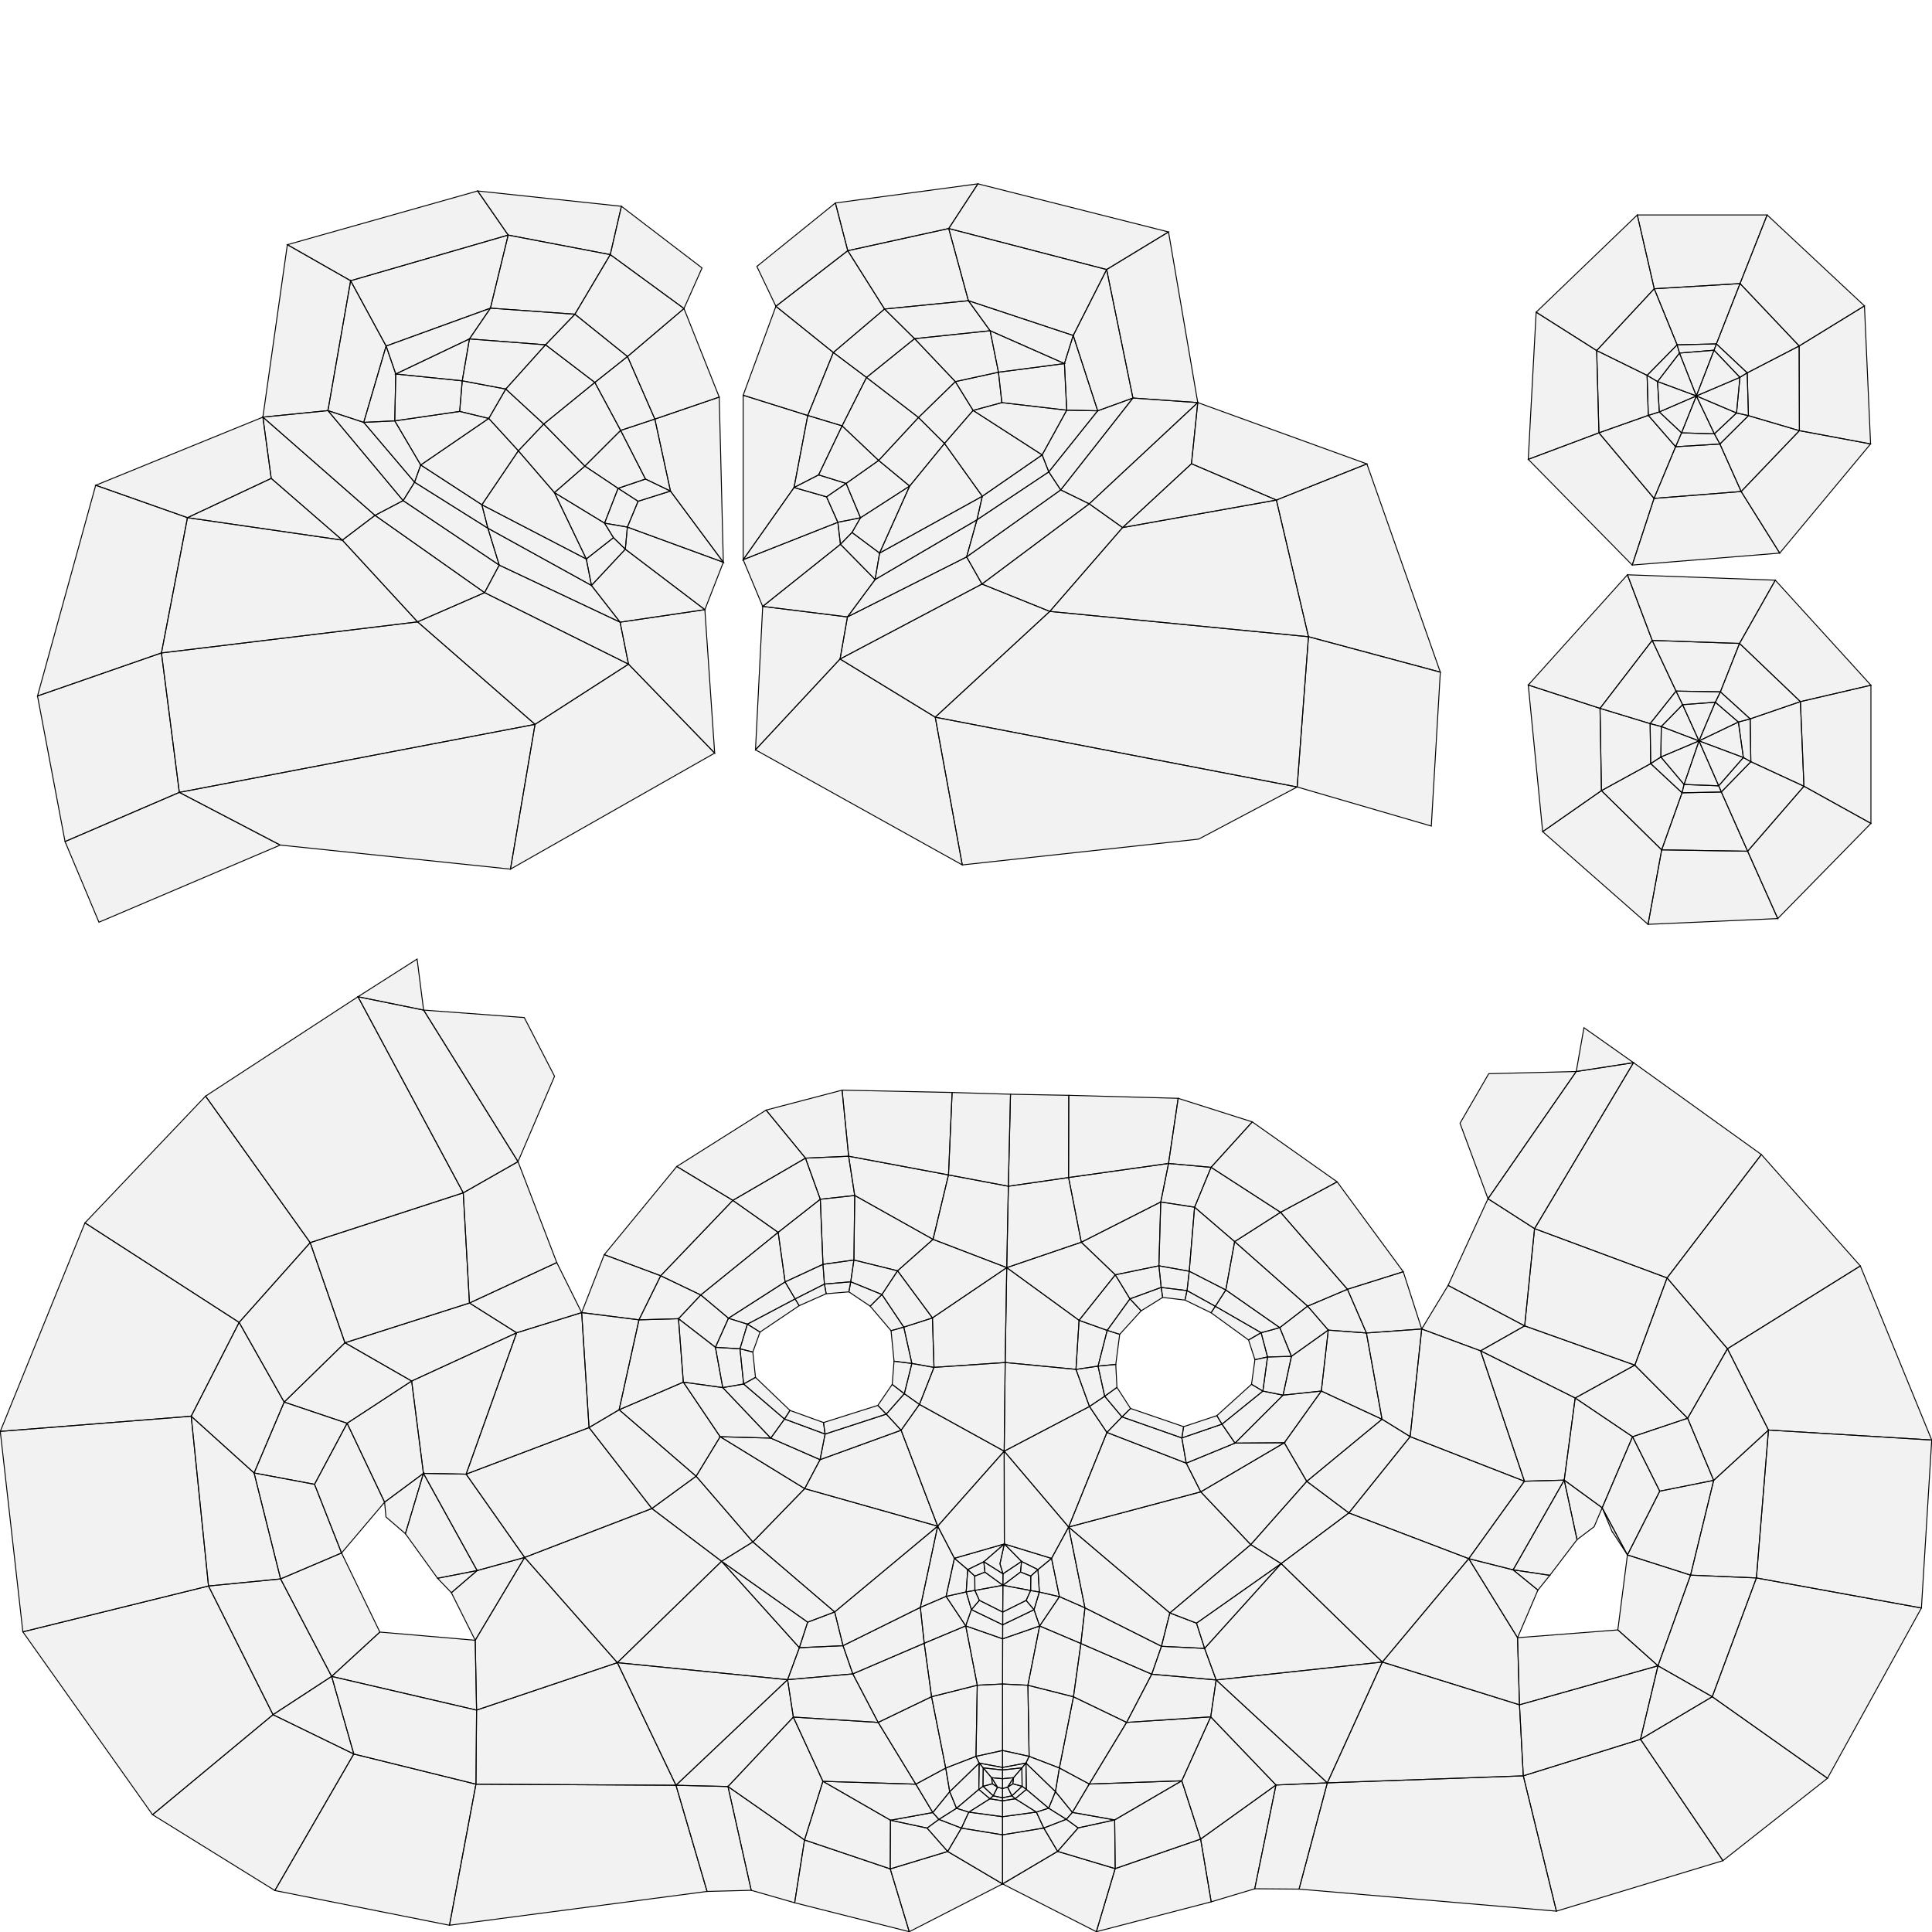 <?xml version="1.0" standalone="no"?>
<!DOCTYPE svg PUBLIC "-//W3C//DTD SVG 1.1//EN" 
  "http://www.w3.org/Graphics/SVG/1.1/DTD/svg11.dtd">
<svg width="2048" height="2048" viewBox="0 0 2048 2048"
     xmlns="http://www.w3.org/2000/svg" version="1.1">
<desc>test.blend, (Blender 3.5.0)</desc>
<polygon stroke="black" stroke-width="1" fill="rgb(204, 204, 204)" fill-opacity="0.25" points="1824.676,839.551 1783.034,840.399 1761.446,900.885 1852.561,902.341 " />
<polygon stroke="black" stroke-width="1" fill="rgb(204, 204, 204)" fill-opacity="0.25" points="1753.551,306.080 1777.801,365.547 1819.439,364.546 1844.511,300.581 " />
<polygon stroke="black" stroke-width="1" fill="rgb(204, 204, 204)" fill-opacity="0.25" points="1852.561,902.341 1761.446,900.885 1746.981,979.841 1884.500,973.730 " />
<polygon stroke="black" stroke-width="1" fill="rgb(204, 204, 204)" fill-opacity="0.25" points="1735.594,227.844 1753.551,306.080 1844.511,300.581 1873.248,227.844 " />
<polygon stroke="black" stroke-width="1" fill="rgb(204, 204, 204)" fill-opacity="0.25" points="1761.446,900.885 1697.587,838.101 1635.289,881.592 1746.981,979.841 " />
<polygon stroke="black" stroke-width="1" fill="rgb(204, 204, 204)" fill-opacity="0.25" points="1628.373,330.953 1692.541,371.636 1753.551,306.080 1735.594,227.844 " />
<polygon stroke="black" stroke-width="1" fill="rgb(204, 204, 204)" fill-opacity="0.25" points="1783.034,840.399 1749.815,809.464 1697.587,838.101 1761.446,900.885 " />
<polygon stroke="black" stroke-width="1" fill="rgb(204, 204, 204)" fill-opacity="0.25" points="1692.541,371.636 1745.990,397.926 1777.801,365.547 1753.551,306.080 " />
<polygon stroke="black" stroke-width="1" fill="rgb(204, 204, 204)" fill-opacity="0.25" points="1749.815,809.464 1749.211,767.060 1696.094,750.891 1697.587,838.101 " />
<polygon stroke="black" stroke-width="1" fill="rgb(204, 204, 204)" fill-opacity="0.25" points="1694.921,458.826 1747.266,440.316 1745.990,397.926 1692.541,371.636 " />
<polygon stroke="black" stroke-width="1" fill="rgb(204, 204, 204)" fill-opacity="0.25" points="1697.587,838.101 1696.094,750.891 1620.005,726.133 1635.289,881.592 " />
<polygon stroke="black" stroke-width="1" fill="rgb(204, 204, 204)" fill-opacity="0.25" points="1620.005,486.937 1694.921,458.826 1692.541,371.636 1628.373,330.953 " />
<polygon stroke="black" stroke-width="1" fill="rgb(204, 204, 204)" fill-opacity="0.25" points="1696.094,750.891 1751.411,678.857 1725.149,609.298 1620.005,726.133 " />
<polygon stroke="black" stroke-width="1" fill="rgb(204, 204, 204)" fill-opacity="0.25" points="1730.230,598.989 1753.379,528.333 1694.921,458.826 1620.005,486.937 " />
<polygon stroke="black" stroke-width="1" fill="rgb(204, 204, 204)" fill-opacity="0.25" points="1749.211,767.060 1776.656,732.588 1751.411,678.857 1696.094,750.891 " />
<polygon stroke="black" stroke-width="1" fill="rgb(204, 204, 204)" fill-opacity="0.25" points="1753.379,528.333 1776.216,473.534 1747.266,440.316 1694.921,458.826 " />
<polygon stroke="black" stroke-width="1" fill="rgb(204, 204, 204)" fill-opacity="0.25" points="1776.656,732.588 1823.691,733.370 1843.968,682.058 1751.411,678.857 " />
<polygon stroke="black" stroke-width="1" fill="rgb(204, 204, 204)" fill-opacity="0.25" points="1845.705,521.028 1823.168,470.665 1776.216,473.534 1753.379,528.333 " />
<polygon stroke="black" stroke-width="1" fill="rgb(204, 204, 204)" fill-opacity="0.25" points="1751.411,678.857 1843.968,682.058 1881.903,615.021 1725.149,609.298 " />
<polygon stroke="black" stroke-width="1" fill="rgb(204, 204, 204)" fill-opacity="0.25" points="1886.577,586.316 1845.705,521.028 1753.379,528.333 1730.230,598.989 " />
<polygon stroke="black" stroke-width="1" fill="rgb(204, 204, 204)" fill-opacity="0.25" points="1843.968,682.058 1908.509,743.768 1983.267,726.358 1881.903,615.021 " />
<polygon stroke="black" stroke-width="1" fill="rgb(204, 204, 204)" fill-opacity="0.25" points="1982.900,470.589 1907.442,456.514 1845.705,521.028 1886.577,586.316 " />
<polygon stroke="black" stroke-width="1" fill="rgb(204, 204, 204)" fill-opacity="0.25" points="1823.691,733.370 1855.246,762.057 1908.509,743.768 1843.968,682.058 " />
<polygon stroke="black" stroke-width="1" fill="rgb(204, 204, 204)" fill-opacity="0.25" points="1907.442,456.514 1853.420,440.607 1823.168,470.665 1845.705,521.028 " />
<polygon stroke="black" stroke-width="1" fill="rgb(204, 204, 204)" fill-opacity="0.25" points="1855.246,762.057 1855.963,807.440 1912.252,833.460 1908.509,743.768 " />
<polygon stroke="black" stroke-width="1" fill="rgb(204, 204, 204)" fill-opacity="0.25" points="1907.200,366.744 1852.123,395.237 1853.420,440.607 1907.442,456.514 " />
<polygon stroke="black" stroke-width="1" fill="rgb(204, 204, 204)" fill-opacity="0.25" points="1908.509,743.768 1912.252,833.460 1983.267,872.833 1983.267,726.358 " />
<polygon stroke="black" stroke-width="1" fill="rgb(204, 204, 204)" fill-opacity="0.25" points="1976.398,324.258 1907.200,366.744 1907.442,456.514 1982.900,470.589 " />
<polygon stroke="black" stroke-width="1" fill="rgb(204, 204, 204)" fill-opacity="0.25" points="1912.252,833.460 1852.561,902.341 1884.500,973.730 1983.267,872.833 " />
<polygon stroke="black" stroke-width="1" fill="rgb(204, 204, 204)" fill-opacity="0.25" points="1873.248,227.844 1844.511,300.581 1907.200,366.744 1976.398,324.258 " />
<polygon stroke="black" stroke-width="1" fill="rgb(204, 204, 204)" fill-opacity="0.25" points="1855.963,807.440 1824.676,839.551 1852.561,902.341 1912.252,833.460 " />
<polygon stroke="black" stroke-width="1" fill="rgb(204, 204, 204)" fill-opacity="0.25" points="1844.511,300.581 1819.439,364.546 1852.123,395.237 1907.200,366.744 " />
<polygon stroke="black" stroke-width="1" fill="rgb(204, 204, 204)" fill-opacity="0.25" points="1824.676,839.551 1855.963,807.440 1848.031,803.002 1821.882,832.973 " />
<polygon stroke="black" stroke-width="1" fill="rgb(204, 204, 204)" fill-opacity="0.25" points="1844.394,400.021 1852.123,395.237 1819.439,364.546 1816.941,371.243 " />
<polygon stroke="black" stroke-width="1" fill="rgb(204, 204, 204)" fill-opacity="0.25" points="1855.963,807.440 1855.246,762.057 1842.751,765.426 1848.031,803.002 " />
<polygon stroke="black" stroke-width="1" fill="rgb(204, 204, 204)" fill-opacity="0.25" points="1840.787,437.795 1853.420,440.607 1852.123,395.237 1844.394,400.021 " />
<polygon stroke="black" stroke-width="1" fill="rgb(204, 204, 204)" fill-opacity="0.25" points="1855.246,762.057 1823.691,733.370 1818.300,744.393 1842.751,765.426 " />
<polygon stroke="black" stroke-width="1" fill="rgb(204, 204, 204)" fill-opacity="0.25" points="1817.295,459.895 1823.168,470.665 1853.420,440.607 1840.787,437.795 " />
<polygon stroke="black" stroke-width="1" fill="rgb(204, 204, 204)" fill-opacity="0.25" points="1823.691,733.370 1776.656,732.588 1783.620,747.018 1818.300,744.393 " />
<polygon stroke="black" stroke-width="1" fill="rgb(204, 204, 204)" fill-opacity="0.25" points="1782.530,458.809 1776.216,473.534 1823.168,470.665 1817.295,459.895 " />
<polygon stroke="black" stroke-width="1" fill="rgb(204, 204, 204)" fill-opacity="0.25" points="1776.656,732.588 1749.211,767.060 1761.036,770.167 1783.620,747.018 " />
<polygon stroke="black" stroke-width="1" fill="rgb(204, 204, 204)" fill-opacity="0.25" points="1758.943,436.687 1747.266,440.316 1776.216,473.534 1782.530,458.809 " />
<polygon stroke="black" stroke-width="1" fill="rgb(204, 204, 204)" fill-opacity="0.25" points="1749.211,767.060 1749.815,809.464 1760.592,802.435 1761.036,770.167 " />
<polygon stroke="black" stroke-width="1" fill="rgb(204, 204, 204)" fill-opacity="0.25" points="1757.065,404.470 1745.990,397.926 1747.266,440.316 1758.943,436.687 " />
<polygon stroke="black" stroke-width="1" fill="rgb(204, 204, 204)" fill-opacity="0.25" points="1749.815,809.464 1783.034,840.399 1785.168,831.568 1760.592,802.435 " />
<polygon stroke="black" stroke-width="1" fill="rgb(204, 204, 204)" fill-opacity="0.25" points="1780.324,374.274 1777.801,365.547 1745.990,397.926 1757.065,404.470 " />
<polygon stroke="black" stroke-width="1" fill="rgb(204, 204, 204)" fill-opacity="0.25" points="1783.034,840.399 1824.676,839.551 1821.882,832.973 1785.168,831.568 " />
<polygon stroke="black" stroke-width="1" fill="rgb(204, 204, 204)" fill-opacity="0.25" points="1816.941,371.243 1819.439,364.546 1777.801,365.547 1780.324,374.274 " />
<polygon stroke="black" stroke-width="1" fill="rgb(204, 204, 204)" fill-opacity="0.25" points="1801.011,785.383 1785.168,831.568 1821.882,832.973 " />
<polygon stroke="black" stroke-width="1" fill="rgb(204, 204, 204)" fill-opacity="0.25" points="1816.941,371.243 1780.324,374.274 1798.203,419.711 " />
<polygon stroke="black" stroke-width="1" fill="rgb(204, 204, 204)" fill-opacity="0.25" points="1760.592,802.435 1785.168,831.568 1801.011,785.383 " />
<polygon stroke="black" stroke-width="1" fill="rgb(204, 204, 204)" fill-opacity="0.25" points="1798.203,419.711 1780.324,374.274 1757.065,404.470 " />
<polygon stroke="black" stroke-width="1" fill="rgb(204, 204, 204)" fill-opacity="0.25" points="1801.011,785.383 1761.036,770.167 1760.592,802.435 " />
<polygon stroke="black" stroke-width="1" fill="rgb(204, 204, 204)" fill-opacity="0.25" points="1757.065,404.470 1758.943,436.687 1798.203,419.711 " />
<polygon stroke="black" stroke-width="1" fill="rgb(204, 204, 204)" fill-opacity="0.25" points="1801.011,785.383 1783.620,747.018 1761.036,770.167 " />
<polygon stroke="black" stroke-width="1" fill="rgb(204, 204, 204)" fill-opacity="0.25" points="1758.943,436.687 1782.530,458.809 1798.203,419.711 " />
<polygon stroke="black" stroke-width="1" fill="rgb(204, 204, 204)" fill-opacity="0.25" points="1801.011,785.383 1818.300,744.393 1783.620,747.018 " />
<polygon stroke="black" stroke-width="1" fill="rgb(204, 204, 204)" fill-opacity="0.25" points="1782.530,458.809 1817.295,459.895 1798.203,419.711 " />
<polygon stroke="black" stroke-width="1" fill="rgb(204, 204, 204)" fill-opacity="0.25" points="1801.011,785.383 1842.751,765.426 1818.300,744.393 " />
<polygon stroke="black" stroke-width="1" fill="rgb(204, 204, 204)" fill-opacity="0.25" points="1817.295,459.895 1840.787,437.795 1798.203,419.711 " />
<polygon stroke="black" stroke-width="1" fill="rgb(204, 204, 204)" fill-opacity="0.25" points="1801.011,785.383 1848.031,803.002 1842.751,765.426 " />
<polygon stroke="black" stroke-width="1" fill="rgb(204, 204, 204)" fill-opacity="0.25" points="1840.787,437.795 1844.394,400.021 1798.203,419.711 " />
<polygon stroke="black" stroke-width="1" fill="rgb(204, 204, 204)" fill-opacity="0.25" points="1801.011,785.383 1821.882,832.973 1848.031,803.002 " />
<polygon stroke="black" stroke-width="1" fill="rgb(204, 204, 204)" fill-opacity="0.25" points="1844.394,400.021 1816.941,371.243 1798.203,419.711 " />
<polygon stroke="black" stroke-width="1" fill="rgb(204, 204, 204)" fill-opacity="0.25" points="1106.453,1937.807 1098.586,1920.877 1062.758,1925.773 1062.740,1944.998 " />
<polygon stroke="black" stroke-width="1" fill="rgb(204, 204, 204)" fill-opacity="0.25" points="1062.758,1925.773 1026.974,1920.936 1019.138,1937.879 1062.740,1944.998 " />
<polygon stroke="black" stroke-width="1" fill="rgb(204, 204, 204)" fill-opacity="0.25" points="1130.353,1928.524 1111.630,1916.746 1098.586,1920.877 1106.453,1937.807 " />
<polygon stroke="black" stroke-width="1" fill="rgb(204, 204, 204)" fill-opacity="0.25" points="1026.974,1920.936 1013.930,1916.832 995.236,1928.657 1019.138,1937.879 " />
<polygon stroke="black" stroke-width="1" fill="rgb(204, 204, 204)" fill-opacity="0.25" points="1136.790,1921.229 1118.802,1899.174 1111.630,1916.746 1130.353,1928.524 " />
<polygon stroke="black" stroke-width="1" fill="rgb(204, 204, 204)" fill-opacity="0.25" points="1013.930,1916.832 1006.725,1899.264 988.785,1921.374 995.236,1928.657 " />
<polygon stroke="black" stroke-width="1" fill="rgb(204, 204, 204)" fill-opacity="0.25" points="1154.687,1891.152 1122.986,1874.139 1118.802,1899.174 1136.790,1921.229 " />
<polygon stroke="black" stroke-width="1" fill="rgb(204, 204, 204)" fill-opacity="0.25" points="1006.725,1899.264 1002.510,1874.211 970.781,1891.305 988.785,1921.374 " />
<polygon stroke="black" stroke-width="1" fill="rgb(204, 204, 204)" fill-opacity="0.25" points="1194.260,1825.802 1137.912,1798.658 1122.986,1874.139 1154.687,1891.152 " />
<polygon stroke="black" stroke-width="1" fill="rgb(204, 204, 204)" fill-opacity="0.25" points="1002.510,1874.211 987.498,1798.593 930.871,1825.831 970.781,1891.305 " />
<polygon stroke="black" stroke-width="1" fill="rgb(204, 204, 204)" fill-opacity="0.25" points="1240.089,1709.806 1325.865,1637.372 1272.859,1581.429 1132.786,1618.741 " />
<polygon stroke="black" stroke-width="1" fill="rgb(204, 204, 204)" fill-opacity="0.25" points="853.021,1578.004 798.058,1634.529 884.785,1708.761 993.974,1617.811 " />
<polygon stroke="black" stroke-width="1" fill="rgb(204, 204, 204)" fill-opacity="0.25" points="1325.865,1637.372 1385.224,1570.322 1361.431,1529.395 1272.859,1581.429 " />
<polygon stroke="black" stroke-width="1" fill="rgb(204, 204, 204)" fill-opacity="0.25" points="763.386,1522.981 737.911,1564.879 798.058,1634.529 853.021,1578.004 " />
<polygon stroke="black" stroke-width="1" fill="rgb(204, 204, 204)" fill-opacity="0.25" points="1385.224,1570.322 1465.020,1504.477 1400.644,1474.570 1361.431,1529.395 " />
<polygon stroke="black" stroke-width="1" fill="rgb(204, 204, 204)" fill-opacity="0.25" points="724.369,1465.127 656.286,1494.419 737.911,1564.879 763.386,1522.981 " />
<polygon stroke="black" stroke-width="1" fill="rgb(204, 204, 204)" fill-opacity="0.25" points="1465.020,1504.477 1448.456,1413.009 1408.031,1409.968 1400.644,1474.570 " />
<polygon stroke="black" stroke-width="1" fill="rgb(204, 204, 204)" fill-opacity="0.25" points="719.231,1397.883 677.317,1399.085 656.286,1494.419 724.369,1465.127 " />
<polygon stroke="black" stroke-width="1" fill="rgb(204, 204, 204)" fill-opacity="0.25" points="1448.456,1413.009 1428.369,1366.686 1386.135,1384.577 1408.031,1409.968 " />
<polygon stroke="black" stroke-width="1" fill="rgb(204, 204, 204)" fill-opacity="0.25" points="742.857,1372.729 700.342,1352.362 677.317,1399.085 719.231,1397.883 " />
<polygon stroke="black" stroke-width="1" fill="rgb(204, 204, 204)" fill-opacity="0.25" points="1428.369,1366.686 1357.449,1285.077 1308.774,1316.188 1386.135,1384.577 " />
<polygon stroke="black" stroke-width="1" fill="rgb(204, 204, 204)" fill-opacity="0.25" points="824.877,1306.356 776.800,1272.451 700.342,1352.362 742.857,1372.729 " />
<polygon stroke="black" stroke-width="1" fill="rgb(204, 204, 204)" fill-opacity="0.25" points="1357.449,1285.077 1283.772,1237.418 1266.311,1279.691 1308.774,1316.188 " />
<polygon stroke="black" stroke-width="1" fill="rgb(204, 204, 204)" fill-opacity="0.25" points="869.546,1271.261 853.842,1227.669 776.800,1272.451 824.877,1306.356 " />
<polygon stroke="black" stroke-width="1" fill="rgb(204, 204, 204)" fill-opacity="0.25" points="1283.772,1237.418 1238.684,1233.297 1230.455,1274.149 1266.311,1279.691 " />
<polygon stroke="black" stroke-width="1" fill="rgb(204, 204, 204)" fill-opacity="0.25" points="906.027,1267.257 899.588,1225.646 853.842,1227.669 869.546,1271.261 " />
<polygon stroke="black" stroke-width="1" fill="rgb(204, 204, 204)" fill-opacity="0.25" points="1238.684,1233.297 1132.739,1248.231 1146.212,1316.841 1230.455,1274.149 " />
<polygon stroke="black" stroke-width="1" fill="rgb(204, 204, 204)" fill-opacity="0.25" points="989.057,1313.798 1005.433,1245.467 899.588,1225.646 906.027,1267.257 " />
<polygon stroke="black" stroke-width="1" fill="rgb(204, 204, 204)" fill-opacity="0.25" points="1132.739,1248.231 1068.898,1257.454 1067.184,1343.758 1146.212,1316.841 " />
<polygon stroke="black" stroke-width="1" fill="rgb(204, 204, 204)" fill-opacity="0.25" points="1067.184,1343.758 1068.898,1257.454 1005.433,1245.467 989.057,1313.798 " />
<polygon stroke="black" stroke-width="1" fill="rgb(204, 204, 204)" fill-opacity="0.25" points="1182.267,1351.361 1228.483,1341.819 1230.455,1274.149 1146.212,1316.841 " />
<polygon stroke="black" stroke-width="1" fill="rgb(204, 204, 204)" fill-opacity="0.25" points="906.027,1267.257 905.169,1335.675 951.458,1347.113 989.057,1313.798 " />
<polygon stroke="black" stroke-width="1" fill="rgb(204, 204, 204)" fill-opacity="0.25" points="1228.483,1341.819 1260.638,1347.574 1266.311,1279.691 1230.455,1274.149 " />
<polygon stroke="black" stroke-width="1" fill="rgb(204, 204, 204)" fill-opacity="0.25" points="869.546,1271.261 872.391,1340.248 905.169,1335.675 906.027,1267.257 " />
<polygon stroke="black" stroke-width="1" fill="rgb(204, 204, 204)" fill-opacity="0.25" points="1299.399,1367.427 1308.774,1316.188 1266.311,1279.691 1260.638,1347.574 " />
<polygon stroke="black" stroke-width="1" fill="rgb(204, 204, 204)" fill-opacity="0.25" points="869.546,1271.261 824.877,1306.356 832.229,1358.889 872.391,1340.248 " />
<polygon stroke="black" stroke-width="1" fill="rgb(204, 204, 204)" fill-opacity="0.25" points="1356.608,1407.377 1386.135,1384.577 1308.774,1316.188 1299.399,1367.427 " />
<polygon stroke="black" stroke-width="1" fill="rgb(204, 204, 204)" fill-opacity="0.25" points="824.877,1306.356 742.857,1372.729 772.221,1397.381 832.229,1358.889 " />
<polygon stroke="black" stroke-width="1" fill="rgb(204, 204, 204)" fill-opacity="0.25" points="1368.965,1437.782 1408.031,1409.968 1386.135,1384.577 1356.608,1407.377 " />
<polygon stroke="black" stroke-width="1" fill="rgb(204, 204, 204)" fill-opacity="0.25" points="742.857,1372.729 719.231,1397.883 758.383,1428.185 772.221,1397.381 " />
<polygon stroke="black" stroke-width="1" fill="rgb(204, 204, 204)" fill-opacity="0.25" points="1360.079,1478.918 1400.644,1474.570 1408.031,1409.968 1368.965,1437.782 " />
<polygon stroke="black" stroke-width="1" fill="rgb(204, 204, 204)" fill-opacity="0.25" points="719.231,1397.883 724.369,1465.127 766.157,1470.919 758.383,1428.185 " />
<polygon stroke="black" stroke-width="1" fill="rgb(204, 204, 204)" fill-opacity="0.25" points="1309.155,1529.760 1361.431,1529.395 1400.644,1474.570 1360.079,1478.918 " />
<polygon stroke="black" stroke-width="1" fill="rgb(204, 204, 204)" fill-opacity="0.25" points="724.369,1465.127 763.386,1522.981 817.025,1524.464 766.157,1470.919 " />
<polygon stroke="black" stroke-width="1" fill="rgb(204, 204, 204)" fill-opacity="0.25" points="1257.456,1551.028 1272.859,1581.429 1361.431,1529.395 1309.155,1529.760 " />
<polygon stroke="black" stroke-width="1" fill="rgb(204, 204, 204)" fill-opacity="0.25" points="763.386,1522.981 853.021,1578.004 869.302,1547.319 817.025,1524.464 " />
<polygon stroke="black" stroke-width="1" fill="rgb(204, 204, 204)" fill-opacity="0.25" points="1173.383,1518.461 1132.786,1618.741 1272.859,1581.429 1257.456,1551.028 " />
<polygon stroke="black" stroke-width="1" fill="rgb(204, 204, 204)" fill-opacity="0.25" points="853.021,1578.004 993.974,1617.811 955.206,1516.116 869.302,1547.319 " />
<polygon stroke="black" stroke-width="1" fill="rgb(204, 204, 204)" fill-opacity="0.25" points="1173.383,1518.461 1154.877,1490.930 1064.469,1538.327 1132.786,1618.741 " />
<polygon stroke="black" stroke-width="1" fill="rgb(204, 204, 204)" fill-opacity="0.25" points="1064.469,1538.327 974.615,1488.736 955.206,1516.116 993.974,1617.811 " />
<polygon stroke="black" stroke-width="1" fill="rgb(204, 204, 204)" fill-opacity="0.25" points="1182.267,1351.361 1146.212,1316.841 1067.184,1343.758 1143.863,1399.615 " />
<polygon stroke="black" stroke-width="1" fill="rgb(204, 204, 204)" fill-opacity="0.25" points="1067.184,1343.758 989.057,1313.798 951.458,1347.113 988.404,1397.058 " />
<polygon stroke="black" stroke-width="1" fill="rgb(204, 204, 204)" fill-opacity="0.25" points="1143.863,1399.615 1067.184,1343.758 1065.527,1444.323 1140.578,1451.594 " />
<polygon stroke="black" stroke-width="1" fill="rgb(204, 204, 204)" fill-opacity="0.25" points="1065.527,1444.323 1067.184,1343.758 988.404,1397.058 990.071,1449.474 " />
<polygon stroke="black" stroke-width="1" fill="rgb(204, 204, 204)" fill-opacity="0.25" points="1064.469,1538.327 1154.877,1490.930 1140.578,1451.594 1065.527,1444.323 " />
<polygon stroke="black" stroke-width="1" fill="rgb(204, 204, 204)" fill-opacity="0.25" points="990.071,1449.474 974.615,1488.736 1064.469,1538.327 1065.527,1444.323 " />
<polygon stroke="black" stroke-width="1" fill="rgb(204, 204, 204)" fill-opacity="0.25" points="1076.189,1906.756 1062.765,1908.943 1062.758,1925.773 1098.586,1920.877 " />
<polygon stroke="black" stroke-width="1" fill="rgb(204, 204, 204)" fill-opacity="0.25" points="1062.758,1925.773 1062.765,1908.943 1049.344,1906.778 1026.974,1920.936 " />
<polygon stroke="black" stroke-width="1" fill="rgb(204, 204, 204)" fill-opacity="0.25" points="1087.961,1896.798 1076.189,1906.756 1098.586,1920.877 1111.630,1916.746 " />
<polygon stroke="black" stroke-width="1" fill="rgb(204, 204, 204)" fill-opacity="0.25" points="1026.974,1920.936 1049.344,1906.778 1037.570,1896.835 1013.930,1916.832 " />
<polygon stroke="black" stroke-width="1" fill="rgb(204, 204, 204)" fill-opacity="0.25" points="1087.527,1868.941 1087.961,1896.798 1111.630,1916.746 1118.802,1899.174 " />
<polygon stroke="black" stroke-width="1" fill="rgb(204, 204, 204)" fill-opacity="0.25" points="1013.930,1916.832 1037.570,1896.835 1037.982,1868.972 1006.725,1899.264 " />
<polygon stroke="black" stroke-width="1" fill="rgb(204, 204, 204)" fill-opacity="0.25" points="1137.912,1798.658 1089.622,1786.444 1090.906,1861.796 1122.986,1874.139 " />
<polygon stroke="black" stroke-width="1" fill="rgb(204, 204, 204)" fill-opacity="0.25" points="1034.603,1861.820 1035.936,1786.413 987.498,1798.593 1002.510,1874.211 " />
<polygon stroke="black" stroke-width="1" fill="rgb(204, 204, 204)" fill-opacity="0.25" points="1087.527,1868.941 1118.802,1899.174 1122.986,1874.139 1090.906,1861.796 " />
<polygon stroke="black" stroke-width="1" fill="rgb(204, 204, 204)" fill-opacity="0.25" points="1002.510,1874.211 1006.725,1899.264 1037.982,1868.972 1034.603,1861.820 " />
<polygon stroke="black" stroke-width="1" fill="rgb(204, 204, 204)" fill-opacity="0.25" points="1102.053,1723.634 1062.873,1737.218 1062.791,1785.123 1089.622,1786.444 " />
<polygon stroke="black" stroke-width="1" fill="rgb(204, 204, 204)" fill-opacity="0.25" points="1062.791,1785.123 1062.873,1737.218 1023.695,1723.527 1035.936,1786.413 " />
<polygon stroke="black" stroke-width="1" fill="rgb(204, 204, 204)" fill-opacity="0.25" points="1090.906,1861.796 1089.622,1786.444 1062.791,1785.123 1062.758,1855.586 " />
<polygon stroke="black" stroke-width="1" fill="rgb(204, 204, 204)" fill-opacity="0.25" points="1062.791,1785.123 1035.936,1786.413 1034.603,1861.820 1062.758,1855.586 " />
<polygon stroke="black" stroke-width="1" fill="rgb(204, 204, 204)" fill-opacity="0.25" points="1062.762,1873.551 1087.527,1868.941 1090.906,1861.796 1062.758,1855.586 " />
<polygon stroke="black" stroke-width="1" fill="rgb(204, 204, 204)" fill-opacity="0.25" points="1034.603,1861.820 1037.982,1868.972 1062.762,1873.551 1062.758,1855.586 " />
<polygon stroke="black" stroke-width="1" fill="rgb(204, 204, 204)" fill-opacity="0.25" points="1123.045,1692.549 1101.740,1687.622 1096.118,1706.377 1102.053,1723.634 " />
<polygon stroke="black" stroke-width="1" fill="rgb(204, 204, 204)" fill-opacity="0.25" points="1029.732,1706.277 1024.205,1687.484 1002.871,1692.277 1023.695,1723.527 " />
<polygon stroke="black" stroke-width="1" fill="rgb(204, 204, 204)" fill-opacity="0.25" points="1114.688,1651.986 1100.284,1663.842 1101.740,1687.622 1123.045,1692.549 " />
<polygon stroke="black" stroke-width="1" fill="rgb(204, 204, 204)" fill-opacity="0.25" points="1024.205,1687.484 1025.823,1663.855 1011.704,1651.859 1002.871,1692.277 " />
<polygon stroke="black" stroke-width="1" fill="rgb(204, 204, 204)" fill-opacity="0.25" points="1064.634,1636.674 1082.894,1655.224 1100.284,1663.842 1114.688,1651.986 " />
<polygon stroke="black" stroke-width="1" fill="rgb(204, 204, 204)" fill-opacity="0.25" points="1025.823,1663.855 1042.880,1655.550 1064.634,1636.674 1011.704,1651.859 " />
<polygon stroke="black" stroke-width="1" fill="rgb(204, 204, 204)" fill-opacity="0.25" points="1059.998,1657.637 1063.182,1668.338 1082.894,1655.224 1064.634,1636.674 " />
<polygon stroke="black" stroke-width="1" fill="rgb(204, 204, 204)" fill-opacity="0.25" points="1042.880,1655.550 1063.182,1668.338 1059.998,1657.637 1064.634,1636.674 " />
<polygon stroke="black" stroke-width="1" fill="rgb(204, 204, 204)" fill-opacity="0.25" points="1062.873,1737.218 1102.053,1723.634 1096.118,1706.377 1062.908,1722.311 " />
<polygon stroke="black" stroke-width="1" fill="rgb(204, 204, 204)" fill-opacity="0.25" points="1029.732,1706.277 1023.695,1723.527 1062.873,1737.218 1062.908,1722.311 " />
<polygon stroke="black" stroke-width="1" fill="rgb(204, 204, 204)" fill-opacity="0.25" points="1062.908,1722.311 1096.118,1706.377 1087.756,1696.500 1062.945,1708.853 " />
<polygon stroke="black" stroke-width="1" fill="rgb(204, 204, 204)" fill-opacity="0.25" points="1038.152,1696.426 1029.732,1706.277 1062.908,1722.311 1062.945,1708.853 " />
<polygon stroke="black" stroke-width="1" fill="rgb(204, 204, 204)" fill-opacity="0.25" points="1063.182,1668.338 1063.115,1680.472 1081.799,1666.425 1082.894,1655.224 " />
<polygon stroke="black" stroke-width="1" fill="rgb(204, 204, 204)" fill-opacity="0.25" points="1044.044,1666.540 1063.115,1680.472 1063.182,1668.338 1042.880,1655.550 " />
<polygon stroke="black" stroke-width="1" fill="rgb(204, 204, 204)" fill-opacity="0.25" points="1082.894,1655.224 1081.799,1666.425 1092.665,1670.728 1100.284,1663.842 " />
<polygon stroke="black" stroke-width="1" fill="rgb(204, 204, 204)" fill-opacity="0.25" points="1033.312,1670.746 1044.044,1666.540 1042.880,1655.550 1025.823,1663.855 " />
<polygon stroke="black" stroke-width="1" fill="rgb(204, 204, 204)" fill-opacity="0.25" points="1100.284,1663.842 1092.665,1670.728 1092.504,1686.039 1101.740,1687.622 " />
<polygon stroke="black" stroke-width="1" fill="rgb(204, 204, 204)" fill-opacity="0.25" points="1033.429,1685.932 1033.312,1670.746 1025.823,1663.855 1024.205,1687.484 " />
<polygon stroke="black" stroke-width="1" fill="rgb(204, 204, 204)" fill-opacity="0.25" points="1101.740,1687.622 1092.504,1686.039 1087.756,1696.500 1096.118,1706.377 " />
<polygon stroke="black" stroke-width="1" fill="rgb(204, 204, 204)" fill-opacity="0.25" points="1038.152,1696.426 1033.429,1685.932 1024.205,1687.484 1029.732,1706.277 " />
<polygon stroke="black" stroke-width="1" fill="rgb(204, 204, 204)" fill-opacity="0.25" points="1063.115,1680.472 1092.504,1686.039 1092.665,1670.728 1081.799,1666.425 " />
<polygon stroke="black" stroke-width="1" fill="rgb(204, 204, 204)" fill-opacity="0.25" points="1033.312,1670.746 1033.429,1685.932 1063.115,1680.472 1044.044,1666.540 " />
<polygon stroke="black" stroke-width="1" fill="rgb(204, 204, 204)" fill-opacity="0.25" points="1063.115,1680.472 1062.945,1708.853 1087.756,1696.500 1092.504,1686.039 " />
<polygon stroke="black" stroke-width="1" fill="rgb(204, 204, 204)" fill-opacity="0.25" points="1038.152,1696.426 1062.945,1708.853 1063.115,1680.472 1033.429,1685.932 " />
<polygon stroke="black" stroke-width="1" fill="rgb(204, 204, 204)" fill-opacity="0.25" points="1064.634,1636.674 1114.688,1651.986 1132.786,1618.741 1064.469,1538.327 " />
<polygon stroke="black" stroke-width="1" fill="rgb(204, 204, 204)" fill-opacity="0.25" points="993.974,1617.811 1011.704,1651.859 1064.634,1636.674 1064.469,1538.327 " />
<polygon stroke="black" stroke-width="1" fill="rgb(204, 204, 204)" fill-opacity="0.25" points="1114.688,1651.986 1123.045,1692.549 1150.099,1704.389 1132.786,1618.741 " />
<polygon stroke="black" stroke-width="1" fill="rgb(204, 204, 204)" fill-opacity="0.25" points="975.591,1703.944 1002.871,1692.277 1011.704,1651.859 993.974,1617.811 " />
<polygon stroke="black" stroke-width="1" fill="rgb(204, 204, 204)" fill-opacity="0.25" points="1123.045,1692.549 1102.053,1723.634 1145.805,1742.195 1150.099,1704.389 " />
<polygon stroke="black" stroke-width="1" fill="rgb(204, 204, 204)" fill-opacity="0.25" points="979.704,1741.933 1023.695,1723.527 1002.871,1692.277 975.591,1703.944 " />
<polygon stroke="black" stroke-width="1" fill="rgb(204, 204, 204)" fill-opacity="0.25" points="1102.053,1723.634 1089.622,1786.444 1137.912,1798.658 1145.805,1742.195 " />
<polygon stroke="black" stroke-width="1" fill="rgb(204, 204, 204)" fill-opacity="0.25" points="987.498,1798.593 1035.936,1786.413 1023.695,1723.527 979.704,1741.933 " />
<polygon stroke="black" stroke-width="1" fill="rgb(204, 204, 204)" fill-opacity="0.25" points="1194.260,1825.802 1220.891,1774.744 1145.805,1742.195 1137.912,1798.658 " />
<polygon stroke="black" stroke-width="1" fill="rgb(204, 204, 204)" fill-opacity="0.25" points="979.704,1741.933 903.977,1774.404 930.871,1825.831 987.498,1798.593 " />
<polygon stroke="black" stroke-width="1" fill="rgb(204, 204, 204)" fill-opacity="0.25" points="1220.891,1774.744 1231.194,1745.132 1150.099,1704.389 1145.805,1742.195 " />
<polygon stroke="black" stroke-width="1" fill="rgb(204, 204, 204)" fill-opacity="0.25" points="975.591,1703.944 893.618,1744.499 903.977,1774.404 979.704,1741.933 " />
<polygon stroke="black" stroke-width="1" fill="rgb(204, 204, 204)" fill-opacity="0.25" points="1240.089,1709.806 1132.786,1618.741 1150.099,1704.389 1231.194,1745.132 " />
<polygon stroke="black" stroke-width="1" fill="rgb(204, 204, 204)" fill-opacity="0.25" points="975.591,1703.944 993.974,1617.811 884.785,1708.761 893.618,1744.499 " />
<polygon stroke="black" stroke-width="1" fill="rgb(204, 204, 204)" fill-opacity="0.25" points="1087.527,1868.941 1062.762,1873.551 1062.758,1876.244 1083.255,1874.008 " />
<polygon stroke="black" stroke-width="1" fill="rgb(204, 204, 204)" fill-opacity="0.25" points="1062.758,1876.244 1062.762,1873.551 1037.982,1868.972 1042.258,1874.033 " />
<polygon stroke="black" stroke-width="1" fill="rgb(204, 204, 204)" fill-opacity="0.25" points="1087.961,1896.798 1087.527,1868.941 1083.255,1874.008 1083.466,1893.521 " />
<polygon stroke="black" stroke-width="1" fill="rgb(204, 204, 204)" fill-opacity="0.25" points="1042.258,1874.033 1037.982,1868.972 1037.570,1896.835 1042.063,1893.550 " />
<polygon stroke="black" stroke-width="1" fill="rgb(204, 204, 204)" fill-opacity="0.25" points="1076.189,1906.756 1087.961,1896.798 1083.466,1893.521 1072.642,1903.600 " />
<polygon stroke="black" stroke-width="1" fill="rgb(204, 204, 204)" fill-opacity="0.25" points="1042.063,1893.550 1037.570,1896.835 1049.344,1906.778 1052.889,1903.614 " />
<polygon stroke="black" stroke-width="1" fill="rgb(204, 204, 204)" fill-opacity="0.25" points="1062.765,1908.943 1076.189,1906.756 1072.642,1903.600 1062.767,1905.730 " />
<polygon stroke="black" stroke-width="1" fill="rgb(204, 204, 204)" fill-opacity="0.25" points="1052.889,1903.614 1049.344,1906.778 1062.765,1908.943 1062.767,1905.730 " />
<polygon stroke="black" stroke-width="1" fill="rgb(204, 204, 204)" fill-opacity="0.25" points="1062.767,1905.730 1072.642,1903.600 1068.155,1894.461 1062.765,1895.918 " />
<polygon stroke="black" stroke-width="1" fill="rgb(204, 204, 204)" fill-opacity="0.25" points="1057.376,1894.470 1052.889,1903.614 1062.767,1905.730 1062.765,1895.918 " />
<polygon stroke="black" stroke-width="1" fill="rgb(204, 204, 204)" fill-opacity="0.25" points="1072.642,1903.600 1083.466,1893.521 1073.635,1890.937 1068.155,1894.461 " />
<polygon stroke="black" stroke-width="1" fill="rgb(204, 204, 204)" fill-opacity="0.25" points="1051.892,1890.951 1042.063,1893.550 1052.889,1903.614 1057.376,1894.470 " />
<polygon stroke="black" stroke-width="1" fill="rgb(204, 204, 204)" fill-opacity="0.25" points="1083.466,1893.521 1083.255,1874.008 1074.383,1884.393 1073.635,1890.937 " />
<polygon stroke="black" stroke-width="1" fill="rgb(204, 204, 204)" fill-opacity="0.25" points="1051.140,1884.408 1042.258,1874.033 1042.063,1893.550 1051.892,1890.951 " />
<polygon stroke="black" stroke-width="1" fill="rgb(204, 204, 204)" fill-opacity="0.25" points="1083.255,1874.008 1062.758,1876.244 1062.760,1885.530 1074.383,1884.393 " />
<polygon stroke="black" stroke-width="1" fill="rgb(204, 204, 204)" fill-opacity="0.25" points="1062.760,1885.530 1062.758,1876.244 1042.258,1874.033 1051.140,1884.408 " />
<polygon stroke="black" stroke-width="1" fill="rgb(204, 204, 204)" fill-opacity="0.25" points="1062.760,1885.530 1062.765,1895.918 1068.155,1894.461 1074.383,1884.393 " />
<polygon stroke="black" stroke-width="1" fill="rgb(204, 204, 204)" fill-opacity="0.25" points="1057.376,1894.470 1062.765,1895.918 1062.760,1885.530 1051.140,1884.408 " />
<polygon stroke="black" stroke-width="1" fill="rgb(204, 204, 204)" fill-opacity="0.25" points="1074.383,1884.393 1068.155,1894.461 1073.635,1890.937 " />
<polygon stroke="black" stroke-width="1" fill="rgb(204, 204, 204)" fill-opacity="0.25" points="1051.892,1890.951 1057.376,1894.470 1051.140,1884.408 " />
<polygon stroke="black" stroke-width="1" fill="rgb(204, 204, 204)" fill-opacity="0.25" points="1140.578,1451.594 1154.877,1490.930 1171.020,1480.100 1163.983,1448.133 " />
<polygon stroke="black" stroke-width="1" fill="rgb(204, 204, 204)" fill-opacity="0.25" points="958.607,1477.392 974.615,1488.736 990.071,1449.474 966.611,1445.310 " />
<polygon stroke="black" stroke-width="1" fill="rgb(204, 204, 204)" fill-opacity="0.25" points="1143.863,1399.615 1140.578,1451.594 1163.983,1448.133 1173.678,1410.281 " />
<polygon stroke="black" stroke-width="1" fill="rgb(204, 204, 204)" fill-opacity="0.25" points="966.611,1445.310 990.071,1449.474 988.404,1397.058 958.034,1406.810 " />
<polygon stroke="black" stroke-width="1" fill="rgb(204, 204, 204)" fill-opacity="0.25" points="1182.267,1351.361 1143.863,1399.615 1173.678,1410.281 1197.783,1376.854 " />
<polygon stroke="black" stroke-width="1" fill="rgb(204, 204, 204)" fill-opacity="0.25" points="958.034,1406.810 988.404,1397.058 951.458,1347.113 934.865,1372.240 " />
<polygon stroke="black" stroke-width="1" fill="rgb(204, 204, 204)" fill-opacity="0.25" points="1154.877,1490.930 1173.383,1518.461 1189.343,1501.962 1171.020,1480.100 " />
<polygon stroke="black" stroke-width="1" fill="rgb(204, 204, 204)" fill-opacity="0.25" points="939.493,1499.036 955.206,1516.116 974.615,1488.736 958.607,1477.392 " />
<polygon stroke="black" stroke-width="1" fill="rgb(204, 204, 204)" fill-opacity="0.25" points="1173.383,1518.461 1257.456,1551.028 1252.803,1524.275 1189.343,1501.962 " />
<polygon stroke="black" stroke-width="1" fill="rgb(204, 204, 204)" fill-opacity="0.25" points="874.623,1520.173 869.302,1547.319 955.206,1516.116 939.493,1499.036 " />
<polygon stroke="black" stroke-width="1" fill="rgb(204, 204, 204)" fill-opacity="0.25" points="1257.456,1551.028 1309.155,1529.760 1295.348,1509.677 1252.803,1524.275 " />
<polygon stroke="black" stroke-width="1" fill="rgb(204, 204, 204)" fill-opacity="0.25" points="831.627,1504.240 817.025,1524.464 869.302,1547.319 874.623,1520.173 " />
<polygon stroke="black" stroke-width="1" fill="rgb(204, 204, 204)" fill-opacity="0.25" points="1309.155,1529.760 1360.079,1478.918 1338.692,1474.619 1295.348,1509.677 " />
<polygon stroke="black" stroke-width="1" fill="rgb(204, 204, 204)" fill-opacity="0.25" points="788.283,1467.118 766.157,1470.919 817.025,1524.464 831.627,1504.240 " />
<polygon stroke="black" stroke-width="1" fill="rgb(204, 204, 204)" fill-opacity="0.25" points="1360.079,1478.918 1368.965,1437.782 1343.619,1438.441 1338.692,1474.619 " />
<polygon stroke="black" stroke-width="1" fill="rgb(204, 204, 204)" fill-opacity="0.25" points="784.415,1429.783 758.383,1428.185 766.157,1470.919 788.283,1467.118 " />
<polygon stroke="black" stroke-width="1" fill="rgb(204, 204, 204)" fill-opacity="0.25" points="1368.965,1437.782 1356.608,1407.377 1336.836,1412.739 1343.619,1438.441 " />
<polygon stroke="black" stroke-width="1" fill="rgb(204, 204, 204)" fill-opacity="0.25" points="792.285,1403.668 772.221,1397.381 758.383,1428.185 784.415,1429.783 " />
<polygon stroke="black" stroke-width="1" fill="rgb(204, 204, 204)" fill-opacity="0.25" points="1356.608,1407.377 1299.399,1367.427 1288.274,1384.727 1336.836,1412.739 " />
<polygon stroke="black" stroke-width="1" fill="rgb(204, 204, 204)" fill-opacity="0.25" points="842.867,1376.926 832.229,1358.889 772.221,1397.381 792.285,1403.668 " />
<polygon stroke="black" stroke-width="1" fill="rgb(204, 204, 204)" fill-opacity="0.25" points="1299.399,1367.427 1260.638,1347.574 1258.308,1368.121 1288.274,1384.727 " />
<polygon stroke="black" stroke-width="1" fill="rgb(204, 204, 204)" fill-opacity="0.25" points="873.937,1361.181 872.391,1340.248 832.229,1358.889 842.867,1376.926 " />
<polygon stroke="black" stroke-width="1" fill="rgb(204, 204, 204)" fill-opacity="0.25" points="1260.638,1347.574 1228.483,1341.819 1230.916,1364.738 1258.308,1368.121 " />
<polygon stroke="black" stroke-width="1" fill="rgb(204, 204, 204)" fill-opacity="0.25" points="901.825,1358.772 905.169,1335.675 872.391,1340.248 873.937,1361.181 " />
<polygon stroke="black" stroke-width="1" fill="rgb(204, 204, 204)" fill-opacity="0.25" points="1228.483,1341.819 1182.267,1351.361 1197.783,1376.854 1230.916,1364.738 " />
<polygon stroke="black" stroke-width="1" fill="rgb(204, 204, 204)" fill-opacity="0.25" points="934.865,1372.240 951.458,1347.113 905.169,1335.675 901.825,1358.772 " />
<polygon stroke="black" stroke-width="1" fill="rgb(204, 204, 204)" fill-opacity="0.25" points="1230.916,1364.738 1197.783,1376.854 1209.639,1389.535 1232.484,1375.328 " />
<polygon stroke="black" stroke-width="1" fill="rgb(204, 204, 204)" fill-opacity="0.25" points="922.436,1384.614 934.865,1372.240 901.825,1358.772 899.834,1369.434 " />
<polygon stroke="black" stroke-width="1" fill="rgb(204, 204, 204)" fill-opacity="0.25" points="1258.308,1368.121 1230.916,1364.738 1232.484,1375.328 1256.110,1378.134 " />
<polygon stroke="black" stroke-width="1" fill="rgb(204, 204, 204)" fill-opacity="0.25" points="899.834,1369.434 901.825,1358.772 873.937,1361.181 875.772,1371.427 " />
<polygon stroke="black" stroke-width="1" fill="rgb(204, 204, 204)" fill-opacity="0.25" points="1288.274,1384.727 1258.308,1368.121 1256.110,1378.134 1283.791,1391.589 " />
<polygon stroke="black" stroke-width="1" fill="rgb(204, 204, 204)" fill-opacity="0.25" points="875.772,1371.427 873.937,1361.181 842.867,1376.926 847.151,1384.090 " />
<polygon stroke="black" stroke-width="1" fill="rgb(204, 204, 204)" fill-opacity="0.25" points="1336.836,1412.739 1288.274,1384.727 1283.791,1391.589 1323.516,1420.450 " />
<polygon stroke="black" stroke-width="1" fill="rgb(204, 204, 204)" fill-opacity="0.25" points="847.151,1384.090 842.867,1376.926 792.285,1403.668 805.644,1412.076 " />
<polygon stroke="black" stroke-width="1" fill="rgb(204, 204, 204)" fill-opacity="0.25" points="1343.619,1438.441 1336.836,1412.739 1323.516,1420.450 1330.260,1441.331 " />
<polygon stroke="black" stroke-width="1" fill="rgb(204, 204, 204)" fill-opacity="0.25" points="805.644,1412.076 792.285,1403.668 784.415,1429.783 798.028,1433.225 " />
<polygon stroke="black" stroke-width="1" fill="rgb(204, 204, 204)" fill-opacity="0.25" points="1338.692,1474.619 1343.619,1438.441 1330.260,1441.331 1326.664,1467.421 " />
<polygon stroke="black" stroke-width="1" fill="rgb(204, 204, 204)" fill-opacity="0.25" points="798.028,1433.225 784.415,1429.783 788.283,1467.118 800.850,1460.079 " />
<polygon stroke="black" stroke-width="1" fill="rgb(204, 204, 204)" fill-opacity="0.25" points="1295.348,1509.677 1338.692,1474.619 1326.664,1467.421 1289.890,1500.645 " />
<polygon stroke="black" stroke-width="1" fill="rgb(204, 204, 204)" fill-opacity="0.25" points="800.850,1460.079 788.283,1467.118 831.627,1504.240 837.413,1495.124 " />
<polygon stroke="black" stroke-width="1" fill="rgb(204, 204, 204)" fill-opacity="0.25" points="1252.803,1524.275 1295.348,1509.677 1289.890,1500.645 1254.689,1512.325 " />
<polygon stroke="black" stroke-width="1" fill="rgb(204, 204, 204)" fill-opacity="0.25" points="837.413,1495.124 831.627,1504.240 874.623,1520.173 872.968,1507.957 " />
<polygon stroke="black" stroke-width="1" fill="rgb(204, 204, 204)" fill-opacity="0.25" points="1189.343,1501.962 1252.803,1524.275 1254.689,1512.325 1198.420,1493.010 " />
<polygon stroke="black" stroke-width="1" fill="rgb(204, 204, 204)" fill-opacity="0.25" points="872.968,1507.957 874.623,1520.173 939.493,1499.036 930.548,1489.750 " />
<polygon stroke="black" stroke-width="1" fill="rgb(204, 204, 204)" fill-opacity="0.25" points="1171.020,1480.100 1189.343,1501.962 1198.420,1493.010 1183.998,1470.669 " />
<polygon stroke="black" stroke-width="1" fill="rgb(204, 204, 204)" fill-opacity="0.25" points="930.548,1489.750 939.493,1499.036 958.607,1477.392 945.762,1467.513 " />
<polygon stroke="black" stroke-width="1" fill="rgb(204, 204, 204)" fill-opacity="0.25" points="1197.783,1376.854 1173.678,1410.281 1186.914,1414.472 1209.639,1389.535 " />
<polygon stroke="black" stroke-width="1" fill="rgb(204, 204, 204)" fill-opacity="0.25" points="944.546,1410.595 958.034,1406.810 934.865,1372.240 922.436,1384.614 " />
<polygon stroke="black" stroke-width="1" fill="rgb(204, 204, 204)" fill-opacity="0.25" points="1173.678,1410.281 1163.983,1448.133 1182.769,1446.347 1186.914,1414.472 " />
<polygon stroke="black" stroke-width="1" fill="rgb(204, 204, 204)" fill-opacity="0.25" points="947.720,1442.955 966.611,1445.310 958.034,1406.810 944.546,1410.595 " />
<polygon stroke="black" stroke-width="1" fill="rgb(204, 204, 204)" fill-opacity="0.25" points="1163.983,1448.133 1171.020,1480.100 1183.998,1470.669 1182.769,1446.347 " />
<polygon stroke="black" stroke-width="1" fill="rgb(204, 204, 204)" fill-opacity="0.25" points="945.762,1467.513 958.607,1477.392 966.611,1445.310 947.720,1442.955 " />
<polygon stroke="black" stroke-width="1" fill="rgb(204, 204, 204)" fill-opacity="0.25" points="1068.898,1257.454 1132.739,1248.231 1132.972,1161.087 1071.167,1159.930 " />
<polygon stroke="black" stroke-width="1" fill="rgb(204, 204, 204)" fill-opacity="0.25" points="1009.273,1158.066 1005.433,1245.467 1068.898,1257.454 1071.167,1159.930 " />
<polygon stroke="black" stroke-width="1" fill="rgb(204, 204, 204)" fill-opacity="0.25" points="1132.739,1248.231 1238.684,1233.297 1248.909,1164.255 1132.972,1161.087 " />
<polygon stroke="black" stroke-width="1" fill="rgb(204, 204, 204)" fill-opacity="0.25" points="892.641,1155.604 899.588,1225.646 1005.433,1245.467 1009.273,1158.066 " />
<polygon stroke="black" stroke-width="1" fill="rgb(204, 204, 204)" fill-opacity="0.25" points="1238.684,1233.297 1283.772,1237.418 1327.460,1189.241 1248.909,1164.255 " />
<polygon stroke="black" stroke-width="1" fill="rgb(204, 204, 204)" fill-opacity="0.25" points="812.069,1176.748 853.842,1227.669 899.588,1225.646 892.641,1155.604 " />
<polygon stroke="black" stroke-width="1" fill="rgb(204, 204, 204)" fill-opacity="0.25" points="1283.772,1237.418 1357.449,1285.077 1417.433,1252.815 1327.460,1189.241 " />
<polygon stroke="black" stroke-width="1" fill="rgb(204, 204, 204)" fill-opacity="0.25" points="717.398,1236.523 776.800,1272.451 853.842,1227.669 812.069,1176.748 " />
<polygon stroke="black" stroke-width="1" fill="rgb(204, 204, 204)" fill-opacity="0.25" points="1357.449,1285.077 1428.369,1366.686 1487.528,1348.088 1417.433,1252.815 " />
<polygon stroke="black" stroke-width="1" fill="rgb(204, 204, 204)" fill-opacity="0.25" points="640.524,1329.996 700.342,1352.362 776.800,1272.451 717.398,1236.523 " />
<polygon stroke="black" stroke-width="1" fill="rgb(204, 204, 204)" fill-opacity="0.25" points="1428.369,1366.686 1448.456,1413.009 1507.080,1408.795 1487.528,1348.088 " />
<polygon stroke="black" stroke-width="1" fill="rgb(204, 204, 204)" fill-opacity="0.25" points="616.585,1391.426 677.317,1399.085 700.342,1352.362 640.524,1329.996 " />
<polygon stroke="black" stroke-width="1" fill="rgb(204, 204, 204)" fill-opacity="0.25" points="1448.456,1413.009 1465.020,1504.477 1494.835,1522.907 1507.080,1408.795 " />
<polygon stroke="black" stroke-width="1" fill="rgb(204, 204, 204)" fill-opacity="0.25" points="624.386,1513.294 656.286,1494.419 677.317,1399.085 616.585,1391.426 " />
<polygon stroke="black" stroke-width="1" fill="rgb(204, 204, 204)" fill-opacity="0.25" points="1465.020,1504.477 1385.224,1570.322 1429.856,1603.777 1494.835,1522.907 " />
<polygon stroke="black" stroke-width="1" fill="rgb(204, 204, 204)" fill-opacity="0.25" points="691.024,1599.121 737.911,1564.879 656.286,1494.419 624.386,1513.294 " />
<polygon stroke="black" stroke-width="1" fill="rgb(204, 204, 204)" fill-opacity="0.25" points="1385.224,1570.322 1325.865,1637.372 1358.035,1657.506 1429.856,1603.777 " />
<polygon stroke="black" stroke-width="1" fill="rgb(204, 204, 204)" fill-opacity="0.25" points="764.875,1655.046 798.058,1634.529 737.911,1564.879 691.024,1599.121 " />
<polygon stroke="black" stroke-width="1" fill="rgb(204, 204, 204)" fill-opacity="0.25" points="1283.908,2016.035 1330.061,2002.170 1352.604,1892.180 1272.709,1949.514 " />
<polygon stroke="black" stroke-width="1" fill="rgb(204, 204, 204)" fill-opacity="0.25" points="771.678,1893.794 796.318,2003.792 842.379,2017.012 852.826,1950.452 " />
<polygon stroke="black" stroke-width="1" fill="rgb(204, 204, 204)" fill-opacity="0.25" points="1162.158,2047.705 1283.908,2016.035 1272.709,1949.514 1182.118,1980.824 " />
<polygon stroke="black" stroke-width="1" fill="rgb(204, 204, 204)" fill-opacity="0.25" points="852.826,1950.452 842.379,2017.012 963.863,2047.705 943.682,1981.121 " />
<polygon stroke="black" stroke-width="1" fill="rgb(204, 204, 204)" fill-opacity="0.25" points="1062.752,1997.033 1162.158,2047.705 1182.118,1980.824 1121.102,1962.549 " />
<polygon stroke="black" stroke-width="1" fill="rgb(204, 204, 204)" fill-opacity="0.25" points="943.682,1981.121 963.863,2047.705 1062.752,1997.033 1004.567,1962.662 " />
<polygon stroke="black" stroke-width="1" fill="rgb(204, 204, 204)" fill-opacity="0.25" points="1106.453,1937.807 1062.740,1944.998 1062.752,1997.033 1121.102,1962.549 " />
<polygon stroke="black" stroke-width="1" fill="rgb(204, 204, 204)" fill-opacity="0.25" points="1062.752,1997.033 1062.740,1944.998 1019.138,1937.879 1004.567,1962.662 " />
<polygon stroke="black" stroke-width="1" fill="rgb(204, 204, 204)" fill-opacity="0.25" points="1130.353,1928.524 1106.453,1937.807 1121.102,1962.549 1142.905,1937.672 " />
<polygon stroke="black" stroke-width="1" fill="rgb(204, 204, 204)" fill-opacity="0.25" points="1004.567,1962.662 1019.138,1937.879 995.236,1928.657 982.716,1937.848 " />
<polygon stroke="black" stroke-width="1" fill="rgb(204, 204, 204)" fill-opacity="0.25" points="1136.790,1921.229 1130.353,1928.524 1142.905,1937.672 1181.596,1929.220 " />
<polygon stroke="black" stroke-width="1" fill="rgb(204, 204, 204)" fill-opacity="0.25" points="982.716,1937.848 995.236,1928.657 988.785,1921.374 943.964,1929.533 " />
<polygon stroke="black" stroke-width="1" fill="rgb(204, 204, 204)" fill-opacity="0.25" points="1154.687,1891.152 1136.790,1921.229 1181.596,1929.220 1252.735,1887.707 " />
<polygon stroke="black" stroke-width="1" fill="rgb(204, 204, 204)" fill-opacity="0.25" points="943.964,1929.533 988.785,1921.374 970.781,1891.305 872.309,1888.287 " />
<polygon stroke="black" stroke-width="1" fill="rgb(204, 204, 204)" fill-opacity="0.25" points="1181.596,1929.220 1182.118,1980.824 1272.709,1949.514 1252.735,1887.707 " />
<polygon stroke="black" stroke-width="1" fill="rgb(204, 204, 204)" fill-opacity="0.25" points="852.826,1950.452 943.682,1981.121 943.964,1929.533 872.309,1888.287 " />
<polygon stroke="black" stroke-width="1" fill="rgb(204, 204, 204)" fill-opacity="0.25" points="1181.596,1929.220 1142.905,1937.672 1121.102,1962.549 1182.118,1980.824 " />
<polygon stroke="black" stroke-width="1" fill="rgb(204, 204, 204)" fill-opacity="0.25" points="1004.567,1962.662 982.716,1937.848 943.964,1929.533 943.682,1981.121 " />
<polygon stroke="black" stroke-width="1" fill="rgb(204, 204, 204)" fill-opacity="0.25" points="1283.406,1819.941 1252.735,1887.707 1272.709,1949.514 1352.604,1892.180 " />
<polygon stroke="black" stroke-width="1" fill="rgb(204, 204, 204)" fill-opacity="0.25" points="852.826,1950.452 872.309,1888.287 840.946,1820.172 771.678,1893.794 " />
<polygon stroke="black" stroke-width="1" fill="rgb(204, 204, 204)" fill-opacity="0.25" points="1194.260,1825.802 1154.687,1891.152 1252.735,1887.707 1283.406,1819.941 " />
<polygon stroke="black" stroke-width="1" fill="rgb(204, 204, 204)" fill-opacity="0.25" points="872.309,1888.287 970.781,1891.305 930.871,1825.831 840.946,1820.172 " />
<polygon stroke="black" stroke-width="1" fill="rgb(204, 204, 204)" fill-opacity="0.25" points="1220.891,1774.744 1289.179,1780.826 1276.918,1747.362 1231.194,1745.132 " />
<polygon stroke="black" stroke-width="1" fill="rgb(204, 204, 204)" fill-opacity="0.25" points="847.342,1746.620 834.863,1780.543 903.977,1774.404 893.618,1744.499 " />
<polygon stroke="black" stroke-width="1" fill="rgb(204, 204, 204)" fill-opacity="0.25" points="1194.260,1825.802 1283.406,1819.941 1289.179,1780.826 1220.891,1774.744 " />
<polygon stroke="black" stroke-width="1" fill="rgb(204, 204, 204)" fill-opacity="0.25" points="834.863,1780.543 840.946,1820.172 930.871,1825.831 903.977,1774.404 " />
<polygon stroke="black" stroke-width="1" fill="rgb(204, 204, 204)" fill-opacity="0.25" points="1240.089,1709.806 1231.194,1745.132 1276.918,1747.362 1268.333,1720.646 " />
<polygon stroke="black" stroke-width="1" fill="rgb(204, 204, 204)" fill-opacity="0.25" points="847.342,1746.620 893.618,1744.499 884.785,1708.761 856.136,1719.581 " />
<polygon stroke="black" stroke-width="1" fill="rgb(204, 204, 204)" fill-opacity="0.25" points="1240.089,1709.806 1268.333,1720.646 1358.035,1657.506 1325.865,1637.372 " />
<polygon stroke="black" stroke-width="1" fill="rgb(204, 204, 204)" fill-opacity="0.25" points="764.875,1655.046 856.136,1719.581 884.785,1708.761 798.058,1634.529 " />
<polygon stroke="black" stroke-width="1" fill="rgb(204, 204, 204)" fill-opacity="0.25" points="1937.203,1885.043 1815.030,1798.601 1738.985,1843.749 1826.365,1972.396 " />
<polygon stroke="black" stroke-width="1" fill="rgb(204, 204, 204)" fill-opacity="0.25" points="375.020,1859.324 289.411,1817.637 161.712,1923.647 291.383,2004.036 " />
<polygon stroke="black" stroke-width="1" fill="rgb(204, 204, 204)" fill-opacity="0.25" points="1826.365,1972.396 1738.985,1843.749 1614.762,1882.468 1649.836,2025.910 " />
<polygon stroke="black" stroke-width="1" fill="rgb(204, 204, 204)" fill-opacity="0.25" points="504.531,1891.308 375.020,1859.324 291.383,2004.036 476.463,2040.865 " />
<polygon stroke="black" stroke-width="1" fill="rgb(204, 204, 204)" fill-opacity="0.25" points="1649.836,2025.910 1614.762,1882.468 1407.013,1889.886 1377.042,2002.532 " />
<polygon stroke="black" stroke-width="1" fill="rgb(204, 204, 204)" fill-opacity="0.25" points="716.544,1892.444 504.531,1891.308 476.463,2040.865 749.525,2005.010 " />
<polygon stroke="black" stroke-width="1" fill="rgb(204, 204, 204)" fill-opacity="0.25" points="1377.042,2002.532 1407.013,1889.886 1352.604,1892.180 1330.061,2002.170 " />
<polygon stroke="black" stroke-width="1" fill="rgb(204, 204, 204)" fill-opacity="0.25" points="771.678,1893.794 716.544,1892.444 749.525,2005.010 796.318,2003.792 " />
<polygon stroke="black" stroke-width="1" fill="rgb(204, 204, 204)" fill-opacity="0.25" points="1283.406,1819.941 1352.604,1892.180 1407.013,1889.886 1289.179,1780.826 " />
<polygon stroke="black" stroke-width="1" fill="rgb(204, 204, 204)" fill-opacity="0.25" points="716.544,1892.444 771.678,1893.794 840.946,1820.172 834.863,1780.543 " />
<polygon stroke="black" stroke-width="1" fill="rgb(204, 204, 204)" fill-opacity="0.25" points="1494.835,1522.907 1429.856,1603.777 1556.920,1652.236 1615.966,1570.155 " />
<polygon stroke="black" stroke-width="1" fill="rgb(204, 204, 204)" fill-opacity="0.25" points="556.141,1650.952 691.024,1599.121 624.386,1513.294 494.090,1562.671 " />
<polygon stroke="black" stroke-width="1" fill="rgb(204, 204, 204)" fill-opacity="0.25" points="2036.787,1704.540 1861.861,1672.681 1815.030,1798.601 1937.203,1885.043 " />
<polygon stroke="black" stroke-width="1" fill="rgb(204, 204, 204)" fill-opacity="0.25" points="289.411,1817.637 221.037,1681.238 24.226,1729.808 161.712,1923.647 " />
<polygon stroke="black" stroke-width="1" fill="rgb(204, 204, 204)" fill-opacity="0.25" points="1867.102,1223.825 1767.154,1354.637 1831.174,1429.742 1972.021,1341.948 " />
<polygon stroke="black" stroke-width="1" fill="rgb(204, 204, 204)" fill-opacity="0.25" points="253.493,1401.817 328.821,1317.231 217.907,1161.929 90.046,1296.306 " />
<polygon stroke="black" stroke-width="1" fill="rgb(204, 204, 204)" fill-opacity="0.25" points="1972.021,1341.948 1831.174,1429.742 1874.657,1515.921 2047.705,1526.497 " />
<polygon stroke="black" stroke-width="1" fill="rgb(204, 204, 204)" fill-opacity="0.25" points="202.680,1501.250 253.493,1401.817 90.046,1296.306 0.295,1517.337 " />
<polygon stroke="black" stroke-width="1" fill="rgb(204, 204, 204)" fill-opacity="0.25" points="2047.705,1526.497 1874.657,1515.921 1861.861,1672.681 2036.787,1704.540 " />
<polygon stroke="black" stroke-width="1" fill="rgb(204, 204, 204)" fill-opacity="0.25" points="221.037,1681.238 202.680,1501.250 0.295,1517.337 24.226,1729.808 " />
<polygon stroke="black" stroke-width="1" fill="rgb(204, 204, 204)" fill-opacity="0.25" points="1535.062,1362.569 1507.080,1408.795 1569.458,1431.943 1616.204,1405.487 " />
<polygon stroke="black" stroke-width="1" fill="rgb(204, 204, 204)" fill-opacity="0.25" points="547.652,1412.829 616.585,1391.426 590.199,1338.376 497.648,1381.270 " />
<polygon stroke="black" stroke-width="1" fill="rgb(204, 204, 204)" fill-opacity="0.25" points="1616.204,1405.487 1569.458,1431.943 1669.763,1481.957 1732.964,1447.123 " />
<polygon stroke="black" stroke-width="1" fill="rgb(204, 204, 204)" fill-opacity="0.25" points="436.357,1463.984 547.652,1412.829 497.648,1381.270 365.644,1423.395 " />
<polygon stroke="black" stroke-width="1" fill="rgb(204, 204, 204)" fill-opacity="0.25" points="1732.964,1447.123 1669.763,1481.957 1730.574,1522.991 1788.963,1503.392 " />
<polygon stroke="black" stroke-width="1" fill="rgb(204, 204, 204)" fill-opacity="0.25" points="367.948,1508.737 436.357,1463.984 365.644,1423.395 301.238,1486.266 " />
<polygon stroke="black" stroke-width="1" fill="rgb(204, 204, 204)" fill-opacity="0.25" points="1788.963,1503.392 1730.574,1522.991 1759.386,1580.712 1816.574,1569.241 " />
<polygon stroke="black" stroke-width="1" fill="rgb(204, 204, 204)" fill-opacity="0.25" points="333.421,1573.437 367.948,1508.737 301.238,1486.266 269.341,1561.422 " />
<polygon stroke="black" stroke-width="1" fill="rgb(204, 204, 204)" fill-opacity="0.25" points="1725.143,1648.312 1792.061,1669.724 1816.574,1569.241 1759.386,1580.712 " />
<polygon stroke="black" stroke-width="1" fill="rgb(204, 204, 204)" fill-opacity="0.25" points="269.341,1561.422 297.419,1673.730 362.062,1646.225 333.421,1573.437 " />
<polygon stroke="black" stroke-width="1" fill="rgb(204, 204, 204)" fill-opacity="0.25" points="1861.861,1672.681 1874.657,1515.921 1816.574,1569.241 1792.061,1669.724 " />
<polygon stroke="black" stroke-width="1" fill="rgb(204, 204, 204)" fill-opacity="0.25" points="269.341,1561.422 202.680,1501.250 221.037,1681.238 297.419,1673.730 " />
<polygon stroke="black" stroke-width="1" fill="rgb(204, 204, 204)" fill-opacity="0.25" points="1874.657,1515.921 1831.174,1429.742 1788.963,1503.392 1816.574,1569.241 " />
<polygon stroke="black" stroke-width="1" fill="rgb(204, 204, 204)" fill-opacity="0.25" points="301.238,1486.266 253.493,1401.817 202.680,1501.250 269.341,1561.422 " />
<polygon stroke="black" stroke-width="1" fill="rgb(204, 204, 204)" fill-opacity="0.25" points="1831.174,1429.742 1767.154,1354.637 1732.964,1447.123 1788.963,1503.392 " />
<polygon stroke="black" stroke-width="1" fill="rgb(204, 204, 204)" fill-opacity="0.25" points="365.644,1423.395 328.821,1317.231 253.493,1401.817 301.238,1486.266 " />
<polygon stroke="black" stroke-width="1" fill="rgb(204, 204, 204)" fill-opacity="0.25" points="1767.154,1354.637 1626.698,1302.401 1616.204,1405.487 1732.964,1447.123 " />
<polygon stroke="black" stroke-width="1" fill="rgb(204, 204, 204)" fill-opacity="0.25" points="497.648,1381.270 491.061,1264.452 328.821,1317.231 365.644,1423.395 " />
<polygon stroke="black" stroke-width="1" fill="rgb(204, 204, 204)" fill-opacity="0.25" points="1577.339,1270.706 1535.062,1362.569 1616.204,1405.487 1626.698,1302.401 " />
<polygon stroke="black" stroke-width="1" fill="rgb(204, 204, 204)" fill-opacity="0.25" points="497.648,1381.270 590.199,1338.376 549.114,1231.387 491.061,1264.452 " />
<polygon stroke="black" stroke-width="1" fill="rgb(204, 204, 204)" fill-opacity="0.25" points="1731.582,1126.468 1626.698,1302.401 1767.154,1354.637 1867.102,1223.825 " />
<polygon stroke="black" stroke-width="1" fill="rgb(204, 204, 204)" fill-opacity="0.25" points="328.821,1317.231 491.061,1264.452 379.455,1056.565 217.907,1161.929 " />
<polygon stroke="black" stroke-width="1" fill="rgb(204, 204, 204)" fill-opacity="0.25" points="1670.877,1135.860 1578.131,1138.153 1547.674,1190.701 1577.339,1270.706 " />
<polygon stroke="black" stroke-width="1" fill="rgb(204, 204, 204)" fill-opacity="0.25" points="587.844,1140.916 555.753,1078.649 449.044,1070.723 549.114,1231.387 " />
<polygon stroke="black" stroke-width="1" fill="rgb(204, 204, 204)" fill-opacity="0.25" points="1670.877,1135.860 1577.339,1270.706 1626.698,1302.401 1731.582,1126.468 " />
<polygon stroke="black" stroke-width="1" fill="rgb(204, 204, 204)" fill-opacity="0.25" points="491.061,1264.452 549.114,1231.387 449.044,1070.723 379.455,1056.565 " />
<polygon stroke="black" stroke-width="1" fill="rgb(204, 204, 204)" fill-opacity="0.25" points="1679.043,1089.391 1670.877,1135.860 1731.582,1126.468 " />
<polygon stroke="black" stroke-width="1" fill="rgb(204, 204, 204)" fill-opacity="0.25" points="379.455,1056.565 449.044,1070.723 442.151,1016.617 " />
<polygon stroke="black" stroke-width="1" fill="rgb(204, 204, 204)" fill-opacity="0.25" points="1507.080,1408.795 1494.835,1522.907 1615.966,1570.155 1569.458,1431.943 " />
<polygon stroke="black" stroke-width="1" fill="rgb(204, 204, 204)" fill-opacity="0.25" points="494.090,1562.671 624.386,1513.294 616.585,1391.426 547.652,1412.829 " />
<polygon stroke="black" stroke-width="1" fill="rgb(204, 204, 204)" fill-opacity="0.25" points="1615.966,1570.155 1658.124,1568.999 1669.763,1481.957 1569.458,1431.943 " />
<polygon stroke="black" stroke-width="1" fill="rgb(204, 204, 204)" fill-opacity="0.25" points="436.357,1463.984 448.856,1561.829 494.090,1562.671 547.652,1412.829 " />
<polygon stroke="black" stroke-width="1" fill="rgb(204, 204, 204)" fill-opacity="0.25" points="1658.124,1568.999 1698.380,1598.337 1730.574,1522.991 1669.763,1481.957 " />
<polygon stroke="black" stroke-width="1" fill="rgb(204, 204, 204)" fill-opacity="0.25" points="367.948,1508.737 407.689,1592.394 448.856,1561.829 436.357,1463.984 " />
<polygon stroke="black" stroke-width="1" fill="rgb(204, 204, 204)" fill-opacity="0.25" points="1725.143,1648.312 1759.386,1580.712 1730.574,1522.991 1698.380,1598.337 " />
<polygon stroke="black" stroke-width="1" fill="rgb(204, 204, 204)" fill-opacity="0.25" points="367.948,1508.737 333.421,1573.437 362.062,1646.225 407.689,1592.394 " />
<polygon stroke="black" stroke-width="1" fill="rgb(204, 204, 204)" fill-opacity="0.25" points="1407.013,1889.886 1614.762,1882.468 1610.711,1807.174 1465.307,1761.839 " />
<polygon stroke="black" stroke-width="1" fill="rgb(204, 204, 204)" fill-opacity="0.25" points="505.172,1812.787 504.531,1891.308 716.544,1892.444 654.414,1762.490 " />
<polygon stroke="black" stroke-width="1" fill="rgb(204, 204, 204)" fill-opacity="0.25" points="1556.920,1652.236 1465.307,1761.839 1610.711,1807.174 1608.675,1736.028 " />
<polygon stroke="black" stroke-width="1" fill="rgb(204, 204, 204)" fill-opacity="0.25" points="505.172,1812.787 654.414,1762.490 556.141,1650.952 503.745,1738.748 " />
<polygon stroke="black" stroke-width="1" fill="rgb(204, 204, 204)" fill-opacity="0.25" points="1429.856,1603.777 1358.035,1657.506 1465.307,1761.839 1556.920,1652.236 " />
<polygon stroke="black" stroke-width="1" fill="rgb(204, 204, 204)" fill-opacity="0.25" points="654.414,1762.490 764.875,1655.046 691.024,1599.121 556.141,1650.952 " />
<polygon stroke="black" stroke-width="1" fill="rgb(204, 204, 204)" fill-opacity="0.25" points="1358.035,1657.506 1276.918,1747.362 1289.179,1780.826 1465.307,1761.839 " />
<polygon stroke="black" stroke-width="1" fill="rgb(204, 204, 204)" fill-opacity="0.25" points="834.863,1780.543 847.342,1746.620 764.875,1655.046 654.414,1762.490 " />
<polygon stroke="black" stroke-width="1" fill="rgb(204, 204, 204)" fill-opacity="0.25" points="1289.179,1780.826 1407.013,1889.886 1465.307,1761.839 " />
<polygon stroke="black" stroke-width="1" fill="rgb(204, 204, 204)" fill-opacity="0.25" points="654.414,1762.490 716.544,1892.444 834.863,1780.543 " />
<polygon stroke="black" stroke-width="1" fill="rgb(204, 204, 204)" fill-opacity="0.25" points="1358.035,1657.506 1268.333,1720.646 1276.918,1747.362 " />
<polygon stroke="black" stroke-width="1" fill="rgb(204, 204, 204)" fill-opacity="0.25" points="847.342,1746.620 856.136,1719.581 764.875,1655.046 " />
<polygon stroke="black" stroke-width="1" fill="rgb(204, 204, 204)" fill-opacity="0.25" points="1725.143,1648.312 1714.958,1727.773 1757.534,1765.837 1792.061,1669.724 " />
<polygon stroke="black" stroke-width="1" fill="rgb(204, 204, 204)" fill-opacity="0.25" points="351.545,1777.062 402.682,1730.066 362.062,1646.225 297.419,1673.730 " />
<polygon stroke="black" stroke-width="1" fill="rgb(204, 204, 204)" fill-opacity="0.25" points="1861.861,1672.681 1792.061,1669.724 1757.534,1765.837 1815.030,1798.601 " />
<polygon stroke="black" stroke-width="1" fill="rgb(204, 204, 204)" fill-opacity="0.25" points="351.545,1777.062 297.419,1673.730 221.037,1681.238 289.411,1817.637 " />
<polygon stroke="black" stroke-width="1" fill="rgb(204, 204, 204)" fill-opacity="0.25" points="1608.675,1736.028 1610.711,1807.174 1757.534,1765.837 1714.958,1727.773 " />
<polygon stroke="black" stroke-width="1" fill="rgb(204, 204, 204)" fill-opacity="0.25" points="351.545,1777.062 505.172,1812.787 503.745,1738.748 402.682,1730.066 " />
<polygon stroke="black" stroke-width="1" fill="rgb(204, 204, 204)" fill-opacity="0.25" points="1614.762,1882.468 1738.985,1843.749 1757.534,1765.837 1610.711,1807.174 " />
<polygon stroke="black" stroke-width="1" fill="rgb(204, 204, 204)" fill-opacity="0.25" points="351.545,1777.062 375.020,1859.324 504.531,1891.308 505.172,1812.787 " />
<polygon stroke="black" stroke-width="1" fill="rgb(204, 204, 204)" fill-opacity="0.25" points="1815.030,1798.601 1757.534,1765.837 1738.985,1843.749 " />
<polygon stroke="black" stroke-width="1" fill="rgb(204, 204, 204)" fill-opacity="0.25" points="375.020,1859.324 351.545,1777.062 289.411,1817.637 " />
<polygon stroke="black" stroke-width="1" fill="rgb(204, 204, 204)" fill-opacity="0.25" points="1036.628,194.865 885.531,215.157 898.656,265.771 1005.687,242.250 " />
<polygon stroke="black" stroke-width="1" fill="rgb(204, 204, 204)" fill-opacity="0.25" points="646.896,269.908 658.713,218.675 506.280,202.426 538.690,249.199 " />
<polygon stroke="black" stroke-width="1" fill="rgb(204, 204, 204)" fill-opacity="0.25" points="1036.628,194.865 1005.687,242.250 1173.078,285.729 1238.682,245.871 " />
<polygon stroke="black" stroke-width="1" fill="rgb(204, 204, 204)" fill-opacity="0.25" points="371.683,297.589 538.690,249.199 506.280,202.426 304.597,259.381 " />
<polygon stroke="black" stroke-width="1" fill="rgb(204, 204, 204)" fill-opacity="0.25" points="1238.682,245.871 1173.078,285.729 1200.939,421.935 1269.682,426.772 " />
<polygon stroke="black" stroke-width="1" fill="rgb(204, 204, 204)" fill-opacity="0.25" points="347.638,435.253 371.683,297.589 304.597,259.381 278.657,442.177 " />
<polygon stroke="black" stroke-width="1" fill="rgb(204, 204, 204)" fill-opacity="0.25" points="1269.682,426.772 1200.939,421.935 1124.407,519.348 1154.634,534.096 " />
<polygon stroke="black" stroke-width="1" fill="rgb(204, 204, 204)" fill-opacity="0.25" points="427.327,530.680 347.638,435.253 278.657,442.177 397.488,546.322 " />
<polygon stroke="black" stroke-width="1" fill="rgb(204, 204, 204)" fill-opacity="0.25" points="1154.634,534.096 1124.407,519.348 1024.643,590.379 1040.937,619.125 " />
<polygon stroke="black" stroke-width="1" fill="rgb(204, 204, 204)" fill-opacity="0.25" points="529.201,599.046 427.327,530.680 397.488,546.322 513.661,628.226 " />
<polygon stroke="black" stroke-width="1" fill="rgb(204, 204, 204)" fill-opacity="0.25" points="1040.937,619.125 1024.643,590.379 898.337,653.961 890.477,698.610 " />
<polygon stroke="black" stroke-width="1" fill="rgb(204, 204, 204)" fill-opacity="0.25" points="657.330,659.540 529.201,599.046 513.661,628.226 666.251,704.053 " />
<polygon stroke="black" stroke-width="1" fill="rgb(204, 204, 204)" fill-opacity="0.25" points="1024.643,590.379 1035.604,551.027 927.652,614.353 898.337,653.961 " />
<polygon stroke="black" stroke-width="1" fill="rgb(204, 204, 204)" fill-opacity="0.25" points="626.967,620.593 517.169,559.940 529.201,599.046 657.330,659.540 " />
<polygon stroke="black" stroke-width="1" fill="rgb(204, 204, 204)" fill-opacity="0.25" points="1124.407,519.348 1111.757,500.218 1035.604,551.027 1024.643,590.379 " />
<polygon stroke="black" stroke-width="1" fill="rgb(204, 204, 204)" fill-opacity="0.25" points="517.169,559.940 439.450,511.152 427.327,530.680 529.201,599.046 " />
<polygon stroke="black" stroke-width="1" fill="rgb(204, 204, 204)" fill-opacity="0.25" points="1200.939,421.935 1163.567,435.472 1111.757,500.218 1124.407,519.348 " />
<polygon stroke="black" stroke-width="1" fill="rgb(204, 204, 204)" fill-opacity="0.25" points="439.450,511.152 385.575,447.744 347.638,435.253 427.327,530.680 " />
<polygon stroke="black" stroke-width="1" fill="rgb(204, 204, 204)" fill-opacity="0.25" points="1173.078,285.729 1137.654,355.631 1163.567,435.472 1200.939,421.935 " />
<polygon stroke="black" stroke-width="1" fill="rgb(204, 204, 204)" fill-opacity="0.25" points="385.575,447.744 409.293,366.819 371.683,297.589 347.638,435.253 " />
<polygon stroke="black" stroke-width="1" fill="rgb(204, 204, 204)" fill-opacity="0.25" points="1005.687,242.250 1026.521,318.759 1137.654,355.631 1173.078,285.729 " />
<polygon stroke="black" stroke-width="1" fill="rgb(204, 204, 204)" fill-opacity="0.25" points="409.293,366.819 519.877,326.652 538.690,249.199 371.683,297.589 " />
<polygon stroke="black" stroke-width="1" fill="rgb(204, 204, 204)" fill-opacity="0.25" points="1005.687,242.250 898.656,265.771 937.640,327.598 1026.521,318.759 " />
<polygon stroke="black" stroke-width="1" fill="rgb(204, 204, 204)" fill-opacity="0.25" points="609.407,333.091 646.896,269.908 538.690,249.199 519.877,326.652 " />
<polygon stroke="black" stroke-width="1" fill="rgb(204, 204, 204)" fill-opacity="0.25" points="1556.920,1652.236 1608.675,1736.028 1630.251,1685.567 1603.979,1664.104 " />
<polygon stroke="black" stroke-width="1" fill="rgb(204, 204, 204)" fill-opacity="0.25" points="478.464,1688.330 503.745,1738.748 556.141,1650.952 505.764,1664.870 " />
<polygon stroke="black" stroke-width="1" fill="rgb(204, 204, 204)" fill-opacity="0.25" points="800.848,794.847 890.477,698.610 898.337,653.961 808.481,642.816 " />
<polygon stroke="black" stroke-width="1" fill="rgb(204, 204, 204)" fill-opacity="0.25" points="657.330,659.540 666.251,704.053 757.582,798.319 747.188,646.257 " />
<polygon stroke="black" stroke-width="1" fill="rgb(204, 204, 204)" fill-opacity="0.25" points="1615.966,1570.155 1556.920,1652.236 1603.979,1664.104 1658.124,1568.999 " />
<polygon stroke="black" stroke-width="1" fill="rgb(204, 204, 204)" fill-opacity="0.25" points="505.764,1664.870 556.141,1650.952 494.090,1562.671 448.856,1561.829 " />
<polygon stroke="black" stroke-width="1" fill="rgb(204, 204, 204)" fill-opacity="0.25" points="802.298,282.425 822.487,324.690 898.656,265.771 885.531,215.157 " />
<polygon stroke="black" stroke-width="1" fill="rgb(204, 204, 204)" fill-opacity="0.25" points="646.896,269.908 725.045,327.072 744.196,284.041 658.713,218.675 " />
<polygon stroke="black" stroke-width="1" fill="rgb(204, 204, 204)" fill-opacity="0.25" points="898.337,653.961 927.652,614.353 890.917,576.963 808.481,642.816 " />
<polygon stroke="black" stroke-width="1" fill="rgb(204, 204, 204)" fill-opacity="0.25" points="662.852,582.183 626.967,620.593 657.330,659.540 747.188,646.257 " />
<polygon stroke="black" stroke-width="1" fill="rgb(204, 204, 204)" fill-opacity="0.25" points="888.154,553.654 787.780,593.308 808.481,642.816 890.917,576.963 " />
<polygon stroke="black" stroke-width="1" fill="rgb(204, 204, 204)" fill-opacity="0.25" points="747.188,646.257 766.771,596.031 665.039,558.741 662.852,582.183 " />
<polygon stroke="black" stroke-width="1" fill="rgb(204, 204, 204)" fill-opacity="0.25" points="841.718,516.788 787.780,593.308 888.154,553.654 876.159,526.688 " />
<polygon stroke="black" stroke-width="1" fill="rgb(204, 204, 204)" fill-opacity="0.25" points="665.039,558.741 766.771,596.031 710.713,520.569 676.393,531.382 " />
<polygon stroke="black" stroke-width="1" fill="rgb(204, 204, 204)" fill-opacity="0.25" points="856.240,440.431 787.778,418.974 787.780,593.308 841.718,516.788 " />
<polygon stroke="black" stroke-width="1" fill="rgb(204, 204, 204)" fill-opacity="0.25" points="766.771,596.031 762.409,420.921 694.174,444.266 710.713,520.569 " />
<polygon stroke="black" stroke-width="1" fill="rgb(204, 204, 204)" fill-opacity="0.25" points="822.487,324.690 787.778,418.974 856.240,440.431 883.370,373.688 " />
<polygon stroke="black" stroke-width="1" fill="rgb(204, 204, 204)" fill-opacity="0.25" points="694.174,444.266 762.409,420.921 725.045,327.072 665.170,377.938 " />
<polygon stroke="black" stroke-width="1" fill="rgb(204, 204, 204)" fill-opacity="0.25" points="898.656,265.771 822.487,324.690 883.370,373.688 937.640,327.598 " />
<polygon stroke="black" stroke-width="1" fill="rgb(204, 204, 204)" fill-opacity="0.25" points="665.170,377.938 725.045,327.072 646.896,269.908 609.407,333.091 " />
<polygon stroke="black" stroke-width="1" fill="rgb(204, 204, 204)" fill-opacity="0.25" points="1658.124,1568.999 1671.713,1632.080 1689.819,1618.407 1698.380,1598.337 " />
<polygon stroke="black" stroke-width="1" fill="rgb(204, 204, 204)" fill-opacity="0.25" points="409.123,1608.034 429.728,1625.782 448.856,1561.829 407.689,1592.394 " />
<polygon stroke="black" stroke-width="1" fill="rgb(204, 204, 204)" fill-opacity="0.25" points="1658.124,1568.999 1603.979,1664.104 1642.889,1669.921 1671.713,1632.080 " />
<polygon stroke="black" stroke-width="1" fill="rgb(204, 204, 204)" fill-opacity="0.25" points="463.841,1673.040 505.764,1664.870 448.856,1561.829 429.728,1625.782 " />
<polygon stroke="black" stroke-width="1" fill="rgb(204, 204, 204)" fill-opacity="0.25" points="1603.979,1664.104 1630.251,1685.567 1642.889,1669.921 " />
<polygon stroke="black" stroke-width="1" fill="rgb(204, 204, 204)" fill-opacity="0.25" points="463.841,1673.040 478.464,1688.330 505.764,1664.870 " />
<polygon stroke="black" stroke-width="1" fill="rgb(204, 204, 204)" fill-opacity="0.25" points="937.640,327.598 883.370,373.688 918.538,400.136 969.495,359.014 " />
<polygon stroke="black" stroke-width="1" fill="rgb(204, 204, 204)" fill-opacity="0.25" points="630.551,405.441 665.170,377.938 609.407,333.091 578.267,365.517 " />
<polygon stroke="black" stroke-width="1" fill="rgb(204, 204, 204)" fill-opacity="0.25" points="883.370,373.688 856.240,440.431 892.658,451.443 918.538,400.136 " />
<polygon stroke="black" stroke-width="1" fill="rgb(204, 204, 204)" fill-opacity="0.25" points="657.893,456.278 694.174,444.266 665.170,377.938 630.551,405.441 " />
<polygon stroke="black" stroke-width="1" fill="rgb(204, 204, 204)" fill-opacity="0.25" points="856.240,440.431 841.718,516.788 867.774,503.417 892.658,451.443 " />
<polygon stroke="black" stroke-width="1" fill="rgb(204, 204, 204)" fill-opacity="0.25" points="684.214,507.812 710.713,520.569 694.174,444.266 657.893,456.278 " />
<polygon stroke="black" stroke-width="1" fill="rgb(204, 204, 204)" fill-opacity="0.25" points="841.718,516.788 876.159,526.688 896.922,512.457 867.774,503.417 " />
<polygon stroke="black" stroke-width="1" fill="rgb(204, 204, 204)" fill-opacity="0.25" points="655.194,517.632 676.393,531.382 710.713,520.569 684.214,507.812 " />
<polygon stroke="black" stroke-width="1" fill="rgb(204, 204, 204)" fill-opacity="0.25" points="876.159,526.688 888.154,553.654 912.163,548.870 896.922,512.457 " />
<polygon stroke="black" stroke-width="1" fill="rgb(204, 204, 204)" fill-opacity="0.25" points="640.834,554.553 665.039,558.741 676.393,531.382 655.194,517.632 " />
<polygon stroke="black" stroke-width="1" fill="rgb(204, 204, 204)" fill-opacity="0.25" points="888.154,553.654 890.917,576.963 903.158,564.464 912.163,548.870 " />
<polygon stroke="black" stroke-width="1" fill="rgb(204, 204, 204)" fill-opacity="0.25" points="650.260,569.965 662.852,582.183 665.039,558.741 640.834,554.553 " />
<polygon stroke="black" stroke-width="1" fill="rgb(204, 204, 204)" fill-opacity="0.25" points="890.917,576.963 927.652,614.353 932.407,586.279 903.158,564.464 " />
<polygon stroke="black" stroke-width="1" fill="rgb(204, 204, 204)" fill-opacity="0.25" points="621.486,592.574 626.967,620.593 662.852,582.183 650.260,569.965 " />
<polygon stroke="black" stroke-width="1" fill="rgb(204, 204, 204)" fill-opacity="0.25" points="1026.521,318.759 937.640,327.598 969.495,359.014 1049.569,350.595 " />
<polygon stroke="black" stroke-width="1" fill="rgb(204, 204, 204)" fill-opacity="0.25" points="578.267,365.517 609.407,333.091 519.877,326.652 497.613,359.272 " />
<polygon stroke="black" stroke-width="1" fill="rgb(204, 204, 204)" fill-opacity="0.25" points="1137.654,355.631 1026.521,318.759 1049.569,350.595 1128.329,385.405 " />
<polygon stroke="black" stroke-width="1" fill="rgb(204, 204, 204)" fill-opacity="0.25" points="497.613,359.272 519.877,326.652 409.293,366.819 419.510,396.458 " />
<polygon stroke="black" stroke-width="1" fill="rgb(204, 204, 204)" fill-opacity="0.25" points="1163.567,435.472 1137.654,355.631 1128.329,385.405 1130.781,434.827 " />
<polygon stroke="black" stroke-width="1" fill="rgb(204, 204, 204)" fill-opacity="0.25" points="419.510,396.458 409.293,366.819 385.575,447.744 418.470,446.145 " />
<polygon stroke="black" stroke-width="1" fill="rgb(204, 204, 204)" fill-opacity="0.25" points="1111.757,500.218 1163.567,435.472 1130.781,434.827 1104.706,482.224 " />
<polygon stroke="black" stroke-width="1" fill="rgb(204, 204, 204)" fill-opacity="0.25" points="418.470,446.145 385.575,447.744 439.450,511.152 446.001,492.915 " />
<polygon stroke="black" stroke-width="1" fill="rgb(204, 204, 204)" fill-opacity="0.25" points="1035.604,551.027 1111.757,500.218 1104.706,482.224 1041.283,526.060 " />
<polygon stroke="black" stroke-width="1" fill="rgb(204, 204, 204)" fill-opacity="0.25" points="446.001,492.915 439.450,511.152 517.169,559.940 510.810,535.077 " />
<polygon stroke="black" stroke-width="1" fill="rgb(204, 204, 204)" fill-opacity="0.25" points="927.652,614.353 1035.604,551.027 1041.283,526.060 932.407,586.279 " />
<polygon stroke="black" stroke-width="1" fill="rgb(204, 204, 204)" fill-opacity="0.25" points="510.810,535.077 517.169,559.940 626.967,620.593 621.486,592.574 " />
<polygon stroke="black" stroke-width="1" fill="rgb(204, 204, 204)" fill-opacity="0.25" points="896.922,512.457 912.163,548.870 964.282,515.260 931.381,488.110 " />
<polygon stroke="black" stroke-width="1" fill="rgb(204, 204, 204)" fill-opacity="0.25" points="587.694,522.199 640.834,554.553 655.194,517.632 619.989,494.096 " />
<polygon stroke="black" stroke-width="1" fill="rgb(204, 204, 204)" fill-opacity="0.25" points="931.381,488.110 964.282,515.260 1001.206,470.090 973.625,442.565 " />
<polygon stroke="black" stroke-width="1" fill="rgb(204, 204, 204)" fill-opacity="0.25" points="549.460,477.878 587.694,522.199 619.989,494.096 576.387,449.513 " />
<polygon stroke="black" stroke-width="1" fill="rgb(204, 204, 204)" fill-opacity="0.25" points="973.625,442.565 1001.206,470.090 1031.522,435.073 1012.687,404.541 " />
<polygon stroke="black" stroke-width="1" fill="rgb(204, 204, 204)" fill-opacity="0.25" points="518.087,443.576 549.460,477.878 576.387,449.513 536.146,412.414 " />
<polygon stroke="black" stroke-width="1" fill="rgb(204, 204, 204)" fill-opacity="0.25" points="1012.687,404.541 1031.522,435.073 1062.015,426.799 1058.411,394.570 " />
<polygon stroke="black" stroke-width="1" fill="rgb(204, 204, 204)" fill-opacity="0.25" points="487.260,436.132 518.087,443.576 536.146,412.414 489.970,403.679 " />
<polygon stroke="black" stroke-width="1" fill="rgb(204, 204, 204)" fill-opacity="0.25" points="1049.569,350.595 969.495,359.014 1012.687,404.541 1058.411,394.570 " />
<polygon stroke="black" stroke-width="1" fill="rgb(204, 204, 204)" fill-opacity="0.25" points="536.146,412.414 578.267,365.517 497.613,359.272 489.970,403.679 " />
<polygon stroke="black" stroke-width="1" fill="rgb(204, 204, 204)" fill-opacity="0.25" points="918.538,400.136 973.625,442.565 1012.687,404.541 969.495,359.014 " />
<polygon stroke="black" stroke-width="1" fill="rgb(204, 204, 204)" fill-opacity="0.25" points="536.146,412.414 576.387,449.513 630.551,405.441 578.267,365.517 " />
<polygon stroke="black" stroke-width="1" fill="rgb(204, 204, 204)" fill-opacity="0.25" points="918.538,400.136 892.658,451.443 931.381,488.110 973.625,442.565 " />
<polygon stroke="black" stroke-width="1" fill="rgb(204, 204, 204)" fill-opacity="0.25" points="619.989,494.096 657.893,456.278 630.551,405.441 576.387,449.513 " />
<polygon stroke="black" stroke-width="1" fill="rgb(204, 204, 204)" fill-opacity="0.25" points="896.922,512.457 931.381,488.110 892.658,451.443 867.774,503.417 " />
<polygon stroke="black" stroke-width="1" fill="rgb(204, 204, 204)" fill-opacity="0.25" points="657.893,456.278 619.989,494.096 655.194,517.632 684.214,507.812 " />
<polygon stroke="black" stroke-width="1" fill="rgb(204, 204, 204)" fill-opacity="0.25" points="903.158,564.464 932.407,586.279 964.282,515.260 912.163,548.870 " />
<polygon stroke="black" stroke-width="1" fill="rgb(204, 204, 204)" fill-opacity="0.25" points="587.694,522.199 621.486,592.574 650.260,569.965 640.834,554.553 " />
<polygon stroke="black" stroke-width="1" fill="rgb(204, 204, 204)" fill-opacity="0.25" points="1041.283,526.060 1001.206,470.090 964.282,515.260 932.407,586.279 " />
<polygon stroke="black" stroke-width="1" fill="rgb(204, 204, 204)" fill-opacity="0.25" points="587.694,522.199 549.460,477.878 510.810,535.077 621.486,592.574 " />
<polygon stroke="black" stroke-width="1" fill="rgb(204, 204, 204)" fill-opacity="0.25" points="1104.706,482.224 1031.522,435.073 1001.206,470.090 1041.283,526.060 " />
<polygon stroke="black" stroke-width="1" fill="rgb(204, 204, 204)" fill-opacity="0.25" points="549.460,477.878 518.087,443.576 446.001,492.915 510.810,535.077 " />
<polygon stroke="black" stroke-width="1" fill="rgb(204, 204, 204)" fill-opacity="0.25" points="1130.781,434.827 1062.015,426.799 1031.522,435.073 1104.706,482.224 " />
<polygon stroke="black" stroke-width="1" fill="rgb(204, 204, 204)" fill-opacity="0.25" points="518.087,443.576 487.260,436.132 418.470,446.145 446.001,492.915 " />
<polygon stroke="black" stroke-width="1" fill="rgb(204, 204, 204)" fill-opacity="0.25" points="1128.329,385.405 1058.411,394.570 1062.015,426.799 1130.781,434.827 " />
<polygon stroke="black" stroke-width="1" fill="rgb(204, 204, 204)" fill-opacity="0.25" points="487.260,436.132 489.970,403.679 419.510,396.458 418.470,446.145 " />
<polygon stroke="black" stroke-width="1" fill="rgb(204, 204, 204)" fill-opacity="0.25" points="1049.569,350.595 1058.411,394.570 1128.329,385.405 " />
<polygon stroke="black" stroke-width="1" fill="rgb(204, 204, 204)" fill-opacity="0.25" points="419.510,396.458 489.970,403.679 497.613,359.272 " />
<polygon stroke="black" stroke-width="1" fill="rgb(204, 204, 204)" fill-opacity="0.25" points="1040.937,619.125 890.477,698.610 991.371,760.267 1112.853,648.114 " />
<polygon stroke="black" stroke-width="1" fill="rgb(204, 204, 204)" fill-opacity="0.25" points="567.165,767.863 666.251,704.053 513.661,628.226 442.620,659.210 " />
<polygon stroke="black" stroke-width="1" fill="rgb(204, 204, 204)" fill-opacity="0.25" points="1154.634,534.096 1040.937,619.125 1112.853,648.114 1189.995,559.241 " />
<polygon stroke="black" stroke-width="1" fill="rgb(204, 204, 204)" fill-opacity="0.25" points="442.620,659.210 513.661,628.226 397.488,546.322 362.856,572.568 " />
<polygon stroke="black" stroke-width="1" fill="rgb(204, 204, 204)" fill-opacity="0.25" points="1269.682,426.772 1154.634,534.096 1189.995,559.241 1263.004,491.592 " />
<polygon stroke="black" stroke-width="1" fill="rgb(204, 204, 204)" fill-opacity="0.25" points="362.856,572.568 397.488,546.322 278.657,442.177 287.496,507.132 " />
<polygon stroke="black" stroke-width="1" fill="rgb(204, 204, 204)" fill-opacity="0.25" points="1448.944,491.758 1269.682,426.772 1263.004,491.592 1353.005,530.090 " />
<polygon stroke="black" stroke-width="1" fill="rgb(204, 204, 204)" fill-opacity="0.25" points="287.496,507.132 278.657,442.177 101.429,514.408 198.734,548.757 " />
<polygon stroke="black" stroke-width="1" fill="rgb(204, 204, 204)" fill-opacity="0.25" points="1526.807,712.499 1448.944,491.758 1353.005,530.090 1387.020,674.947 " />
<polygon stroke="black" stroke-width="1" fill="rgb(204, 204, 204)" fill-opacity="0.25" points="198.734,548.757 101.429,514.408 39.750,737.794 171.139,692.146 " />
<polygon stroke="black" stroke-width="1" fill="rgb(204, 204, 204)" fill-opacity="0.25" points="1517.246,875.667 1526.807,712.499 1387.020,674.947 1375.033,834.240 " />
<polygon stroke="black" stroke-width="1" fill="rgb(204, 204, 204)" fill-opacity="0.25" points="171.139,692.146 39.750,737.794 68.944,892.103 190.095,839.963 " />
<polygon stroke="black" stroke-width="1" fill="rgb(204, 204, 204)" fill-opacity="0.25" points="1387.020,674.947 1112.853,648.114 991.371,760.267 1375.033,834.240 " />
<polygon stroke="black" stroke-width="1" fill="rgb(204, 204, 204)" fill-opacity="0.25" points="567.165,767.863 442.620,659.210 171.139,692.146 190.095,839.963 " />
<polygon stroke="black" stroke-width="1" fill="rgb(204, 204, 204)" fill-opacity="0.25" points="1387.020,674.947 1353.005,530.090 1189.995,559.241 1112.853,648.114 " />
<polygon stroke="black" stroke-width="1" fill="rgb(204, 204, 204)" fill-opacity="0.25" points="362.856,572.568 198.734,548.757 171.139,692.146 442.620,659.210 " />
<polygon stroke="black" stroke-width="1" fill="rgb(204, 204, 204)" fill-opacity="0.25" points="1353.005,530.090 1263.004,491.592 1189.995,559.241 " />
<polygon stroke="black" stroke-width="1" fill="rgb(204, 204, 204)" fill-opacity="0.25" points="362.856,572.568 287.496,507.132 198.734,548.757 " />
<polygon stroke="black" stroke-width="1" fill="rgb(204, 204, 204)" fill-opacity="0.25" points="1725.143,1648.312 1698.380,1598.337 1709.216,1624.312 1709.476,1624.148 " />
<polygon stroke="black" stroke-width="1" fill="rgb(204, 204, 204)" fill-opacity="0.25" points="68.944,892.103 104.890,977.594 297.044,895.805 190.095,839.963 " />
<polygon stroke="black" stroke-width="1" fill="rgb(204, 204, 204)" fill-opacity="0.25" points="1270.620,889.498 1375.033,834.240 991.371,760.267 1020.051,916.859 " />
<polygon stroke="black" stroke-width="1" fill="rgb(204, 204, 204)" fill-opacity="0.25" points="567.165,767.863 190.095,839.963 297.044,895.805 541.118,921.313 " />
<polygon stroke="black" stroke-width="1" fill="rgb(204, 204, 204)" fill-opacity="0.25" points="800.848,794.847 1020.051,916.859 991.371,760.267 890.477,698.610 " />
<polygon stroke="black" stroke-width="1" fill="rgb(204, 204, 204)" fill-opacity="0.25" points="567.165,767.863 541.118,921.313 757.582,798.319 666.251,704.053 " />

</svg>

